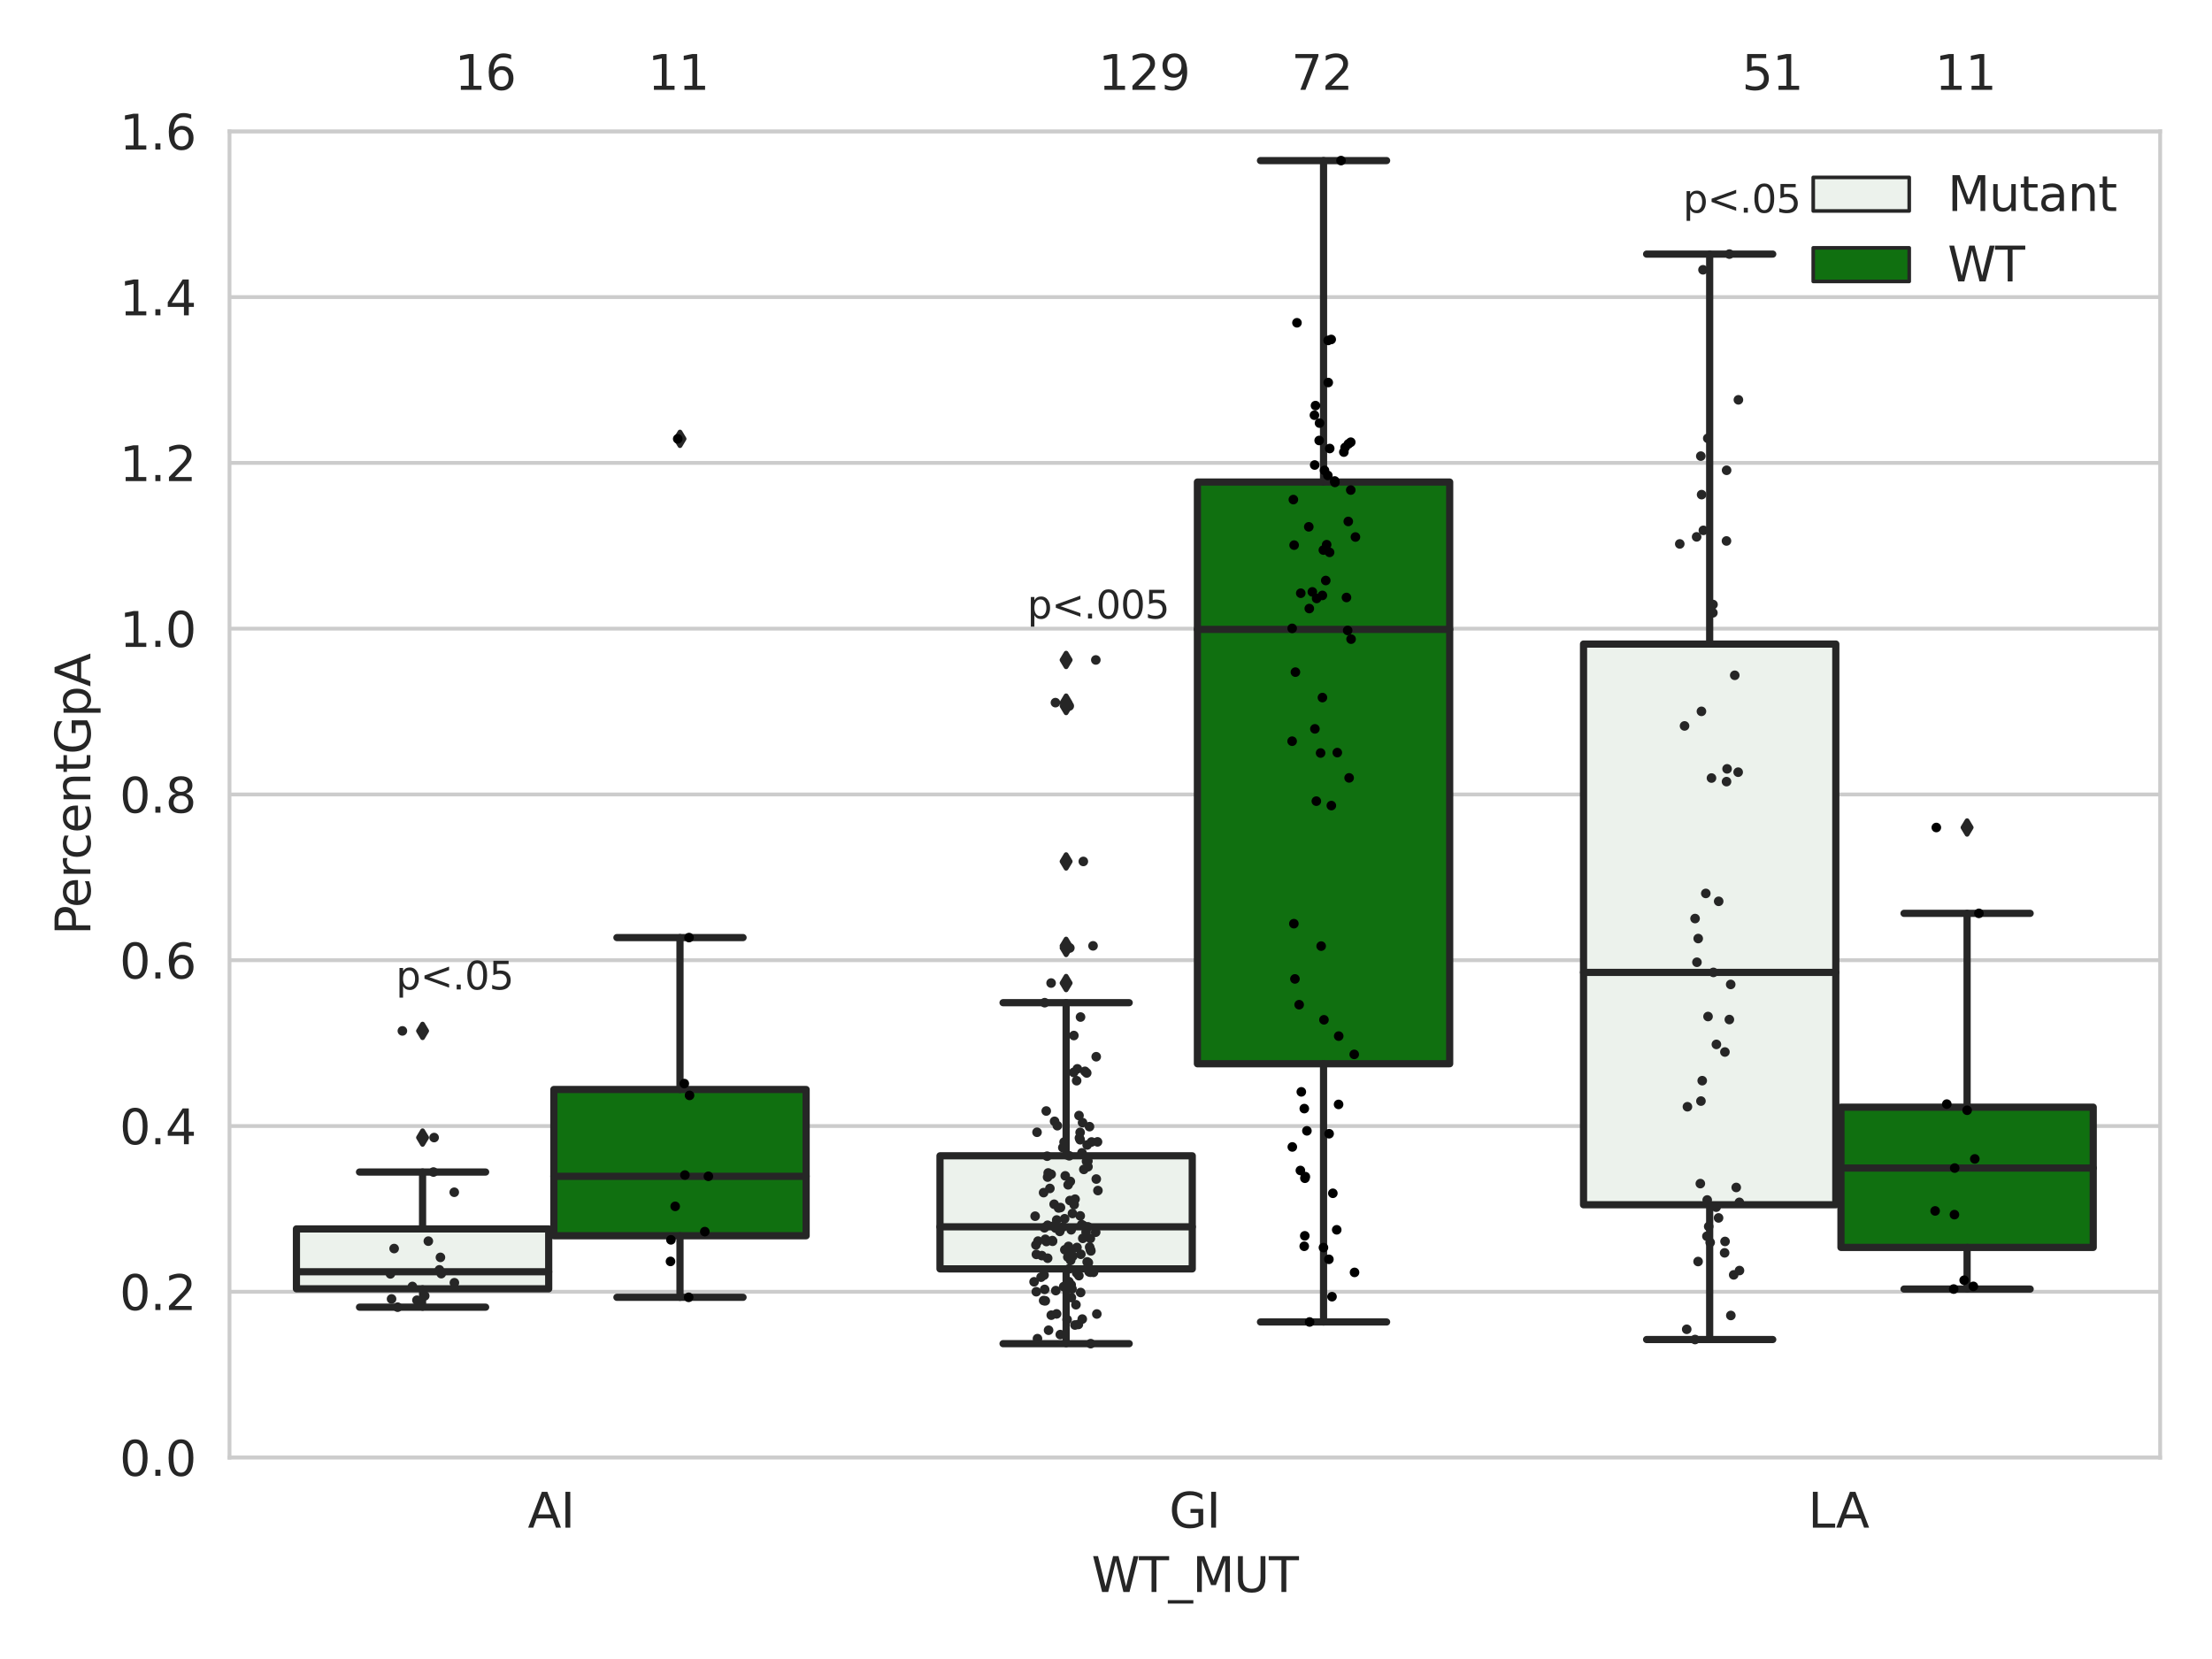 <?xml version="1.0" encoding="utf-8" standalone="no"?>
<!DOCTYPE svg PUBLIC "-//W3C//DTD SVG 1.1//EN"
  "http://www.w3.org/Graphics/SVG/1.1/DTD/svg11.dtd">
<svg xmlns:xlink="http://www.w3.org/1999/xlink" width="460.8pt" height="345.6pt" viewBox="0 0 460.8 345.6" xmlns="http://www.w3.org/2000/svg" version="1.1">
 <defs>
  <style type="text/css">*{stroke-linejoin: round; stroke-linecap: butt}</style>
 </defs>
 <g id="figure_1">
  <g id="patch_1">
   <path d="M 0 345.6 
L 460.8 345.6 
L 460.8 0 
L 0 0 
z
" style="fill: #ffffff"/>
  </g>
  <g id="axes_1">
   <g id="patch_2">
    <path d="M 47.81 303.64 
L 450 303.64 
L 450 27.354 
L 47.81 27.354 
z
" style="fill: #ffffff"/>
   </g>
   <g id="matplotlib.axis_1">
    <g id="xtick_1">
     <g id="text_1">
      <!-- AI -->
      <g style="fill: #262626" transform="translate(109.946 318.238)scale(0.1 -0.1)">
       <defs>
        <path id="DejaVuSans-41" d="M 2188 4044 
L 1331 1722 
L 3047 1722 
L 2188 4044 
z
M 1831 4666 
L 2547 4666 
L 4325 0 
L 3669 0 
L 3244 1197 
L 1141 1197 
L 716 0 
L 50 0 
L 1831 4666 
z
" transform="scale(0.016)"/>
        <path id="DejaVuSans-49" d="M 628 4666 
L 1259 4666 
L 1259 0 
L 628 0 
L 628 4666 
z
" transform="scale(0.016)"/>
       </defs>
       <use xlink:href="#DejaVuSans-41"/>
       <use xlink:href="#DejaVuSans-49" x="68.408"/>
      </g>
     </g>
    </g>
    <g id="xtick_2">
     <g id="text_2">
      <!-- GI -->
      <g style="fill: #262626" transform="translate(243.556 318.238)scale(0.1 -0.1)">
       <defs>
        <path id="DejaVuSans-47" d="M 3809 666 
L 3809 1919 
L 2778 1919 
L 2778 2438 
L 4434 2438 
L 4434 434 
Q 4069 175 3628 42 
Q 3188 -91 2688 -91 
Q 1594 -91 976 548 
Q 359 1188 359 2328 
Q 359 3472 976 4111 
Q 1594 4750 2688 4750 
Q 3144 4750 3555 4637 
Q 3966 4525 4313 4306 
L 4313 3634 
Q 3963 3931 3569 4081 
Q 3175 4231 2741 4231 
Q 1884 4231 1454 3753 
Q 1025 3275 1025 2328 
Q 1025 1384 1454 906 
Q 1884 428 2741 428 
Q 3075 428 3337 486 
Q 3600 544 3809 666 
z
" transform="scale(0.016)"/>
       </defs>
       <use xlink:href="#DejaVuSans-47"/>
       <use xlink:href="#DejaVuSans-49" x="77.49"/>
      </g>
     </g>
    </g>
    <g id="xtick_3">
     <g id="text_3">
      <!-- LA -->
      <g style="fill: #262626" transform="translate(376.65 318.238)scale(0.1 -0.1)">
       <defs>
        <path id="DejaVuSans-4c" d="M 628 4666 
L 1259 4666 
L 1259 531 
L 3531 531 
L 3531 0 
L 628 0 
L 628 4666 
z
" transform="scale(0.016)"/>
       </defs>
       <use xlink:href="#DejaVuSans-4c"/>
       <use xlink:href="#DejaVuSans-41" x="57.963"/>
      </g>
     </g>
    </g>
    <g id="text_4">
     <!-- WT_MUT -->
     <g style="fill: #262626" transform="translate(227.38 331.638)scale(0.1 -0.1)">
      <defs>
       <path id="DejaVuSans-57" d="M 213 4666 
L 850 4666 
L 1831 722 
L 2809 4666 
L 3519 4666 
L 4500 722 
L 5478 4666 
L 6119 4666 
L 4947 0 
L 4153 0 
L 3169 4050 
L 2175 0 
L 1381 0 
L 213 4666 
z
" transform="scale(0.016)"/>
       <path id="DejaVuSans-54" d="M -19 4666 
L 3928 4666 
L 3928 4134 
L 2272 4134 
L 2272 0 
L 1638 0 
L 1638 4134 
L -19 4134 
L -19 4666 
z
" transform="scale(0.016)"/>
       <path id="DejaVuSans-5f" d="M 3263 -1063 
L 3263 -1509 
L -63 -1509 
L -63 -1063 
L 3263 -1063 
z
" transform="scale(0.016)"/>
       <path id="DejaVuSans-4d" d="M 628 4666 
L 1569 4666 
L 2759 1491 
L 3956 4666 
L 4897 4666 
L 4897 0 
L 4281 0 
L 4281 4097 
L 3078 897 
L 2444 897 
L 1241 4097 
L 1241 0 
L 628 0 
L 628 4666 
z
" transform="scale(0.016)"/>
       <path id="DejaVuSans-55" d="M 556 4666 
L 1191 4666 
L 1191 1831 
Q 1191 1081 1462 751 
Q 1734 422 2344 422 
Q 2950 422 3222 751 
Q 3494 1081 3494 1831 
L 3494 4666 
L 4128 4666 
L 4128 1753 
Q 4128 841 3676 375 
Q 3225 -91 2344 -91 
Q 1459 -91 1007 375 
Q 556 841 556 1753 
L 556 4666 
z
" transform="scale(0.016)"/>
      </defs>
      <use xlink:href="#DejaVuSans-57"/>
      <use xlink:href="#DejaVuSans-54" x="98.877"/>
      <use xlink:href="#DejaVuSans-5f" x="159.961"/>
      <use xlink:href="#DejaVuSans-4d" x="209.961"/>
      <use xlink:href="#DejaVuSans-55" x="296.24"/>
      <use xlink:href="#DejaVuSans-54" x="369.434"/>
     </g>
    </g>
   </g>
   <g id="matplotlib.axis_2">
    <g id="ytick_1">
     <g id="line2d_1">
      <path d="M 47.81 303.64 
L 450 303.64 
" clip-path="url(#p38f4c8da3b)" style="fill: none; stroke: #cccccc; stroke-width: 0.8; stroke-linecap: round"/>
     </g>
     <g id="text_5">
      <!-- 0.0 -->
      <g style="fill: #262626" transform="translate(24.907 307.439)scale(0.1 -0.1)">
       <defs>
        <path id="DejaVuSans-30" d="M 2034 4250 
Q 1547 4250 1301 3770 
Q 1056 3291 1056 2328 
Q 1056 1369 1301 889 
Q 1547 409 2034 409 
Q 2525 409 2770 889 
Q 3016 1369 3016 2328 
Q 3016 3291 2770 3770 
Q 2525 4250 2034 4250 
z
M 2034 4750 
Q 2819 4750 3233 4129 
Q 3647 3509 3647 2328 
Q 3647 1150 3233 529 
Q 2819 -91 2034 -91 
Q 1250 -91 836 529 
Q 422 1150 422 2328 
Q 422 3509 836 4129 
Q 1250 4750 2034 4750 
z
" transform="scale(0.016)"/>
        <path id="DejaVuSans-2e" d="M 684 794 
L 1344 794 
L 1344 0 
L 684 0 
L 684 794 
z
" transform="scale(0.016)"/>
       </defs>
       <use xlink:href="#DejaVuSans-30"/>
       <use xlink:href="#DejaVuSans-2e" x="63.623"/>
       <use xlink:href="#DejaVuSans-30" x="95.41"/>
      </g>
     </g>
    </g>
    <g id="ytick_2">
     <g id="line2d_2">
      <path d="M 47.81 269.104 
L 450 269.104 
" clip-path="url(#p38f4c8da3b)" style="fill: none; stroke: #cccccc; stroke-width: 0.8; stroke-linecap: round"/>
     </g>
     <g id="text_6">
      <!-- 0.2 -->
      <g style="fill: #262626" transform="translate(24.907 272.903)scale(0.1 -0.1)">
       <defs>
        <path id="DejaVuSans-32" d="M 1228 531 
L 3431 531 
L 3431 0 
L 469 0 
L 469 531 
Q 828 903 1448 1529 
Q 2069 2156 2228 2338 
Q 2531 2678 2651 2914 
Q 2772 3150 2772 3378 
Q 2772 3750 2511 3984 
Q 2250 4219 1831 4219 
Q 1534 4219 1204 4116 
Q 875 4013 500 3803 
L 500 4441 
Q 881 4594 1212 4672 
Q 1544 4750 1819 4750 
Q 2544 4750 2975 4387 
Q 3406 4025 3406 3419 
Q 3406 3131 3298 2873 
Q 3191 2616 2906 2266 
Q 2828 2175 2409 1742 
Q 1991 1309 1228 531 
z
" transform="scale(0.016)"/>
       </defs>
       <use xlink:href="#DejaVuSans-30"/>
       <use xlink:href="#DejaVuSans-2e" x="63.623"/>
       <use xlink:href="#DejaVuSans-32" x="95.41"/>
      </g>
     </g>
    </g>
    <g id="ytick_3">
     <g id="line2d_3">
      <path d="M 47.81 234.568 
L 450 234.568 
" clip-path="url(#p38f4c8da3b)" style="fill: none; stroke: #cccccc; stroke-width: 0.8; stroke-linecap: round"/>
     </g>
     <g id="text_7">
      <!-- 0.4 -->
      <g style="fill: #262626" transform="translate(24.907 238.368)scale(0.1 -0.1)">
       <defs>
        <path id="DejaVuSans-34" d="M 2419 4116 
L 825 1625 
L 2419 1625 
L 2419 4116 
z
M 2253 4666 
L 3047 4666 
L 3047 1625 
L 3713 1625 
L 3713 1100 
L 3047 1100 
L 3047 0 
L 2419 0 
L 2419 1100 
L 313 1100 
L 313 1709 
L 2253 4666 
z
" transform="scale(0.016)"/>
       </defs>
       <use xlink:href="#DejaVuSans-30"/>
       <use xlink:href="#DejaVuSans-2e" x="63.623"/>
       <use xlink:href="#DejaVuSans-34" x="95.41"/>
      </g>
     </g>
    </g>
    <g id="ytick_4">
     <g id="line2d_4">
      <path d="M 47.81 200.033 
L 450 200.033 
" clip-path="url(#p38f4c8da3b)" style="fill: none; stroke: #cccccc; stroke-width: 0.8; stroke-linecap: round"/>
     </g>
     <g id="text_8">
      <!-- 0.6 -->
      <g style="fill: #262626" transform="translate(24.907 203.832)scale(0.1 -0.1)">
       <defs>
        <path id="DejaVuSans-36" d="M 2113 2584 
Q 1688 2584 1439 2293 
Q 1191 2003 1191 1497 
Q 1191 994 1439 701 
Q 1688 409 2113 409 
Q 2538 409 2786 701 
Q 3034 994 3034 1497 
Q 3034 2003 2786 2293 
Q 2538 2584 2113 2584 
z
M 3366 4563 
L 3366 3988 
Q 3128 4100 2886 4159 
Q 2644 4219 2406 4219 
Q 1781 4219 1451 3797 
Q 1122 3375 1075 2522 
Q 1259 2794 1537 2939 
Q 1816 3084 2150 3084 
Q 2853 3084 3261 2657 
Q 3669 2231 3669 1497 
Q 3669 778 3244 343 
Q 2819 -91 2113 -91 
Q 1303 -91 875 529 
Q 447 1150 447 2328 
Q 447 3434 972 4092 
Q 1497 4750 2381 4750 
Q 2619 4750 2861 4703 
Q 3103 4656 3366 4563 
z
" transform="scale(0.016)"/>
       </defs>
       <use xlink:href="#DejaVuSans-30"/>
       <use xlink:href="#DejaVuSans-2e" x="63.623"/>
       <use xlink:href="#DejaVuSans-36" x="95.41"/>
      </g>
     </g>
    </g>
    <g id="ytick_5">
     <g id="line2d_5">
      <path d="M 47.81 165.497 
L 450 165.497 
" clip-path="url(#p38f4c8da3b)" style="fill: none; stroke: #cccccc; stroke-width: 0.8; stroke-linecap: round"/>
     </g>
     <g id="text_9">
      <!-- 0.8 -->
      <g style="fill: #262626" transform="translate(24.907 169.296)scale(0.1 -0.1)">
       <defs>
        <path id="DejaVuSans-38" d="M 2034 2216 
Q 1584 2216 1326 1975 
Q 1069 1734 1069 1313 
Q 1069 891 1326 650 
Q 1584 409 2034 409 
Q 2484 409 2743 651 
Q 3003 894 3003 1313 
Q 3003 1734 2745 1975 
Q 2488 2216 2034 2216 
z
M 1403 2484 
Q 997 2584 770 2862 
Q 544 3141 544 3541 
Q 544 4100 942 4425 
Q 1341 4750 2034 4750 
Q 2731 4750 3128 4425 
Q 3525 4100 3525 3541 
Q 3525 3141 3298 2862 
Q 3072 2584 2669 2484 
Q 3125 2378 3379 2068 
Q 3634 1759 3634 1313 
Q 3634 634 3220 271 
Q 2806 -91 2034 -91 
Q 1263 -91 848 271 
Q 434 634 434 1313 
Q 434 1759 690 2068 
Q 947 2378 1403 2484 
z
M 1172 3481 
Q 1172 3119 1398 2916 
Q 1625 2713 2034 2713 
Q 2441 2713 2670 2916 
Q 2900 3119 2900 3481 
Q 2900 3844 2670 4047 
Q 2441 4250 2034 4250 
Q 1625 4250 1398 4047 
Q 1172 3844 1172 3481 
z
" transform="scale(0.016)"/>
       </defs>
       <use xlink:href="#DejaVuSans-30"/>
       <use xlink:href="#DejaVuSans-2e" x="63.623"/>
       <use xlink:href="#DejaVuSans-38" x="95.41"/>
      </g>
     </g>
    </g>
    <g id="ytick_6">
     <g id="line2d_6">
      <path d="M 47.81 130.961 
L 450 130.961 
" clip-path="url(#p38f4c8da3b)" style="fill: none; stroke: #cccccc; stroke-width: 0.8; stroke-linecap: round"/>
     </g>
     <g id="text_10">
      <!-- 1.0 -->
      <g style="fill: #262626" transform="translate(24.907 134.76)scale(0.1 -0.1)">
       <defs>
        <path id="DejaVuSans-31" d="M 794 531 
L 1825 531 
L 1825 4091 
L 703 3866 
L 703 4441 
L 1819 4666 
L 2450 4666 
L 2450 531 
L 3481 531 
L 3481 0 
L 794 0 
L 794 531 
z
" transform="scale(0.016)"/>
       </defs>
       <use xlink:href="#DejaVuSans-31"/>
       <use xlink:href="#DejaVuSans-2e" x="63.623"/>
       <use xlink:href="#DejaVuSans-30" x="95.41"/>
      </g>
     </g>
    </g>
    <g id="ytick_7">
     <g id="line2d_7">
      <path d="M 47.81 96.425 
L 450 96.425 
" clip-path="url(#p38f4c8da3b)" style="fill: none; stroke: #cccccc; stroke-width: 0.8; stroke-linecap: round"/>
     </g>
     <g id="text_11">
      <!-- 1.2 -->
      <g style="fill: #262626" transform="translate(24.907 100.225)scale(0.1 -0.1)">
       <use xlink:href="#DejaVuSans-31"/>
       <use xlink:href="#DejaVuSans-2e" x="63.623"/>
       <use xlink:href="#DejaVuSans-32" x="95.41"/>
      </g>
     </g>
    </g>
    <g id="ytick_8">
     <g id="line2d_8">
      <path d="M 47.81 61.89 
L 450 61.89 
" clip-path="url(#p38f4c8da3b)" style="fill: none; stroke: #cccccc; stroke-width: 0.8; stroke-linecap: round"/>
     </g>
     <g id="text_12">
      <!-- 1.4 -->
      <g style="fill: #262626" transform="translate(24.907 65.689)scale(0.1 -0.1)">
       <use xlink:href="#DejaVuSans-31"/>
       <use xlink:href="#DejaVuSans-2e" x="63.623"/>
       <use xlink:href="#DejaVuSans-34" x="95.41"/>
      </g>
     </g>
    </g>
    <g id="ytick_9">
     <g id="line2d_9">
      <path d="M 47.81 27.354 
L 450 27.354 
" clip-path="url(#p38f4c8da3b)" style="fill: none; stroke: #cccccc; stroke-width: 0.8; stroke-linecap: round"/>
     </g>
     <g id="text_13">
      <!-- 1.6 -->
      <g style="fill: #262626" transform="translate(24.907 31.153)scale(0.1 -0.1)">
       <use xlink:href="#DejaVuSans-31"/>
       <use xlink:href="#DejaVuSans-2e" x="63.623"/>
       <use xlink:href="#DejaVuSans-36" x="95.41"/>
      </g>
     </g>
    </g>
    <g id="text_14">
     <!-- PercentGpA -->
     <g style="fill: #262626" transform="translate(18.827 194.774)rotate(-90)scale(0.1 -0.1)">
      <defs>
       <path id="DejaVuSans-50" d="M 1259 4147 
L 1259 2394 
L 2053 2394 
Q 2494 2394 2734 2622 
Q 2975 2850 2975 3272 
Q 2975 3691 2734 3919 
Q 2494 4147 2053 4147 
L 1259 4147 
z
M 628 4666 
L 2053 4666 
Q 2838 4666 3239 4311 
Q 3641 3956 3641 3272 
Q 3641 2581 3239 2228 
Q 2838 1875 2053 1875 
L 1259 1875 
L 1259 0 
L 628 0 
L 628 4666 
z
" transform="scale(0.016)"/>
       <path id="DejaVuSans-65" d="M 3597 1894 
L 3597 1613 
L 953 1613 
Q 991 1019 1311 708 
Q 1631 397 2203 397 
Q 2534 397 2845 478 
Q 3156 559 3463 722 
L 3463 178 
Q 3153 47 2828 -22 
Q 2503 -91 2169 -91 
Q 1331 -91 842 396 
Q 353 884 353 1716 
Q 353 2575 817 3079 
Q 1281 3584 2069 3584 
Q 2775 3584 3186 3129 
Q 3597 2675 3597 1894 
z
M 3022 2063 
Q 3016 2534 2758 2815 
Q 2500 3097 2075 3097 
Q 1594 3097 1305 2825 
Q 1016 2553 972 2059 
L 3022 2063 
z
" transform="scale(0.016)"/>
       <path id="DejaVuSans-72" d="M 2631 2963 
Q 2534 3019 2420 3045 
Q 2306 3072 2169 3072 
Q 1681 3072 1420 2755 
Q 1159 2438 1159 1844 
L 1159 0 
L 581 0 
L 581 3500 
L 1159 3500 
L 1159 2956 
Q 1341 3275 1631 3429 
Q 1922 3584 2338 3584 
Q 2397 3584 2469 3576 
Q 2541 3569 2628 3553 
L 2631 2963 
z
" transform="scale(0.016)"/>
       <path id="DejaVuSans-63" d="M 3122 3366 
L 3122 2828 
Q 2878 2963 2633 3030 
Q 2388 3097 2138 3097 
Q 1578 3097 1268 2742 
Q 959 2388 959 1747 
Q 959 1106 1268 751 
Q 1578 397 2138 397 
Q 2388 397 2633 464 
Q 2878 531 3122 666 
L 3122 134 
Q 2881 22 2623 -34 
Q 2366 -91 2075 -91 
Q 1284 -91 818 406 
Q 353 903 353 1747 
Q 353 2603 823 3093 
Q 1294 3584 2113 3584 
Q 2378 3584 2631 3529 
Q 2884 3475 3122 3366 
z
" transform="scale(0.016)"/>
       <path id="DejaVuSans-6e" d="M 3513 2113 
L 3513 0 
L 2938 0 
L 2938 2094 
Q 2938 2591 2744 2837 
Q 2550 3084 2163 3084 
Q 1697 3084 1428 2787 
Q 1159 2491 1159 1978 
L 1159 0 
L 581 0 
L 581 3500 
L 1159 3500 
L 1159 2956 
Q 1366 3272 1645 3428 
Q 1925 3584 2291 3584 
Q 2894 3584 3203 3211 
Q 3513 2838 3513 2113 
z
" transform="scale(0.016)"/>
       <path id="DejaVuSans-74" d="M 1172 4494 
L 1172 3500 
L 2356 3500 
L 2356 3053 
L 1172 3053 
L 1172 1153 
Q 1172 725 1289 603 
Q 1406 481 1766 481 
L 2356 481 
L 2356 0 
L 1766 0 
Q 1100 0 847 248 
Q 594 497 594 1153 
L 594 3053 
L 172 3053 
L 172 3500 
L 594 3500 
L 594 4494 
L 1172 4494 
z
" transform="scale(0.016)"/>
       <path id="DejaVuSans-70" d="M 1159 525 
L 1159 -1331 
L 581 -1331 
L 581 3500 
L 1159 3500 
L 1159 2969 
Q 1341 3281 1617 3432 
Q 1894 3584 2278 3584 
Q 2916 3584 3314 3078 
Q 3713 2572 3713 1747 
Q 3713 922 3314 415 
Q 2916 -91 2278 -91 
Q 1894 -91 1617 61 
Q 1341 213 1159 525 
z
M 3116 1747 
Q 3116 2381 2855 2742 
Q 2594 3103 2138 3103 
Q 1681 3103 1420 2742 
Q 1159 2381 1159 1747 
Q 1159 1113 1420 752 
Q 1681 391 2138 391 
Q 2594 391 2855 752 
Q 3116 1113 3116 1747 
z
" transform="scale(0.016)"/>
      </defs>
      <use xlink:href="#DejaVuSans-50"/>
      <use xlink:href="#DejaVuSans-65" x="56.678"/>
      <use xlink:href="#DejaVuSans-72" x="118.201"/>
      <use xlink:href="#DejaVuSans-63" x="157.064"/>
      <use xlink:href="#DejaVuSans-65" x="212.045"/>
      <use xlink:href="#DejaVuSans-6e" x="273.568"/>
      <use xlink:href="#DejaVuSans-74" x="336.947"/>
      <use xlink:href="#DejaVuSans-47" x="376.156"/>
      <use xlink:href="#DejaVuSans-70" x="453.646"/>
      <use xlink:href="#DejaVuSans-41" x="517.123"/>
     </g>
    </g>
   </g>
   <g id="patch_3">
    <path d="M 61.753 268.482 
L 114.305 268.482 
L 114.305 256.007 
L 61.753 256.007 
L 61.753 268.482 
z
" clip-path="url(#p38f4c8da3b)" style="fill: #ecf2ec; stroke: #262626; stroke-width: 1.5; stroke-linejoin: miter"/>
   </g>
   <g id="patch_4">
    <path d="M 115.378 257.427 
L 167.931 257.427 
L 167.931 226.962 
L 115.378 226.962 
L 115.378 257.427 
z
" clip-path="url(#p38f4c8da3b)" style="fill: #107010; stroke: #262626; stroke-width: 1.5; stroke-linejoin: miter"/>
   </g>
   <g id="patch_5">
    <path d="M 195.816 264.333 
L 248.369 264.333 
L 248.369 240.776 
L 195.816 240.776 
L 195.816 264.333 
z
" clip-path="url(#p38f4c8da3b)" style="fill: #ecf2ec; stroke: #262626; stroke-width: 1.5; stroke-linejoin: miter"/>
   </g>
   <g id="patch_6">
    <path d="M 249.441 221.599 
L 301.994 221.599 
L 301.994 100.42 
L 249.441 100.42 
L 249.441 221.599 
z
" clip-path="url(#p38f4c8da3b)" style="fill: #107010; stroke: #262626; stroke-width: 1.5; stroke-linejoin: miter"/>
   </g>
   <g id="patch_7">
    <path d="M 329.879 250.972 
L 382.432 250.972 
L 382.432 134.168 
L 329.879 134.168 
L 329.879 250.972 
z
" clip-path="url(#p38f4c8da3b)" style="fill: #ecf2ec; stroke: #262626; stroke-width: 1.5; stroke-linejoin: miter"/>
   </g>
   <g id="patch_8">
    <path d="M 383.505 259.861 
L 436.057 259.861 
L 436.057 230.643 
L 383.505 230.643 
L 383.505 259.861 
z
" clip-path="url(#p38f4c8da3b)" style="fill: #107010; stroke: #262626; stroke-width: 1.5; stroke-linejoin: miter"/>
   </g>
   <g id="patch_9">
    <path d="M 114.842 303.64 
L 114.842 303.64 
L 114.842 303.64 
L 114.842 303.64 
z
" clip-path="url(#p38f4c8da3b)" style="fill: #ecf2ec; stroke: #262626; stroke-width: 0.75; stroke-linejoin: miter"/>
   </g>
   <g id="patch_10">
    <path d="M 114.842 303.64 
L 114.842 303.64 
L 114.842 303.64 
L 114.842 303.64 
z
" clip-path="url(#p38f4c8da3b)" style="fill: #107010; stroke: #262626; stroke-width: 0.75; stroke-linejoin: miter"/>
   </g>
   <g id="PathCollection_1"/>
   <g id="PathCollection_2"/>
   <g id="line2d_10">
    <path d="M 88.029 268.482 
L 88.029 272.308 
" clip-path="url(#p38f4c8da3b)" style="fill: none; stroke: #262626; stroke-width: 1.5; stroke-linecap: round"/>
   </g>
   <g id="line2d_11">
    <path d="M 88.029 256.007 
L 88.029 244.156 
" clip-path="url(#p38f4c8da3b)" style="fill: none; stroke: #262626; stroke-width: 1.5; stroke-linecap: round"/>
   </g>
   <g id="line2d_12">
    <path d="M 74.891 272.308 
L 101.167 272.308 
" clip-path="url(#p38f4c8da3b)" style="fill: none; stroke: #262626; stroke-width: 1.5; stroke-linecap: round"/>
   </g>
   <g id="line2d_13">
    <path d="M 74.891 244.156 
L 101.167 244.156 
" clip-path="url(#p38f4c8da3b)" style="fill: none; stroke: #262626; stroke-width: 1.5; stroke-linecap: round"/>
   </g>
   <g id="line2d_14">
    <defs>
     <path id="md8435396eb" d="M -0 1.414 
L 0.849 0 
L 0 -1.414 
L -0.849 -0 
z
" style="stroke: #262626; stroke-linejoin: miter"/>
    </defs>
    <g clip-path="url(#p38f4c8da3b)">
     <use xlink:href="#md8435396eb" x="88.029" y="214.756" style="fill: #262626; stroke: #262626; stroke-linejoin: miter"/>
     <use xlink:href="#md8435396eb" x="88.029" y="236.976" style="fill: #262626; stroke: #262626; stroke-linejoin: miter"/>
    </g>
   </g>
   <g id="line2d_15">
    <path d="M 141.654 257.427 
L 141.654 270.254 
" clip-path="url(#p38f4c8da3b)" style="fill: none; stroke: #262626; stroke-width: 1.5; stroke-linecap: round"/>
   </g>
   <g id="line2d_16">
    <path d="M 141.654 226.962 
L 141.654 195.316 
" clip-path="url(#p38f4c8da3b)" style="fill: none; stroke: #262626; stroke-width: 1.5; stroke-linecap: round"/>
   </g>
   <g id="line2d_17">
    <path d="M 128.516 270.254 
L 154.793 270.254 
" clip-path="url(#p38f4c8da3b)" style="fill: none; stroke: #262626; stroke-width: 1.5; stroke-linecap: round"/>
   </g>
   <g id="line2d_18">
    <path d="M 128.516 195.316 
L 154.793 195.316 
" clip-path="url(#p38f4c8da3b)" style="fill: none; stroke: #262626; stroke-width: 1.5; stroke-linecap: round"/>
   </g>
   <g id="line2d_19">
    <g clip-path="url(#p38f4c8da3b)">
     <use xlink:href="#md8435396eb" x="141.654" y="91.42" style="fill: #262626; stroke: #262626; stroke-linejoin: miter"/>
    </g>
   </g>
   <g id="line2d_20">
    <path d="M 222.092 264.333 
L 222.092 279.91 
" clip-path="url(#p38f4c8da3b)" style="fill: none; stroke: #262626; stroke-width: 1.5; stroke-linecap: round"/>
   </g>
   <g id="line2d_21">
    <path d="M 222.092 240.776 
L 222.092 208.878 
" clip-path="url(#p38f4c8da3b)" style="fill: none; stroke: #262626; stroke-width: 1.5; stroke-linecap: round"/>
   </g>
   <g id="line2d_22">
    <path d="M 208.954 279.91 
L 235.231 279.91 
" clip-path="url(#p38f4c8da3b)" style="fill: none; stroke: #262626; stroke-width: 1.5; stroke-linecap: round"/>
   </g>
   <g id="line2d_23">
    <path d="M 208.954 208.878 
L 235.231 208.878 
" clip-path="url(#p38f4c8da3b)" style="fill: none; stroke: #262626; stroke-width: 1.5; stroke-linecap: round"/>
   </g>
   <g id="line2d_24">
    <g clip-path="url(#p38f4c8da3b)">
     <use xlink:href="#md8435396eb" x="222.092" y="179.454" style="fill: #262626; stroke: #262626; stroke-linejoin: miter"/>
     <use xlink:href="#md8435396eb" x="222.092" y="197.038" style="fill: #262626; stroke: #262626; stroke-linejoin: miter"/>
     <use xlink:href="#md8435396eb" x="222.092" y="204.786" style="fill: #262626; stroke: #262626; stroke-linejoin: miter"/>
     <use xlink:href="#md8435396eb" x="222.092" y="137.48" style="fill: #262626; stroke: #262626; stroke-linejoin: miter"/>
     <use xlink:href="#md8435396eb" x="222.092" y="146.371" style="fill: #262626; stroke: #262626; stroke-linejoin: miter"/>
     <use xlink:href="#md8435396eb" x="222.092" y="197.478" style="fill: #262626; stroke: #262626; stroke-linejoin: miter"/>
     <use xlink:href="#md8435396eb" x="222.092" y="147.074" style="fill: #262626; stroke: #262626; stroke-linejoin: miter"/>
    </g>
   </g>
   <g id="line2d_25">
    <path d="M 275.718 221.599 
L 275.718 275.391 
" clip-path="url(#p38f4c8da3b)" style="fill: none; stroke: #262626; stroke-width: 1.5; stroke-linecap: round"/>
   </g>
   <g id="line2d_26">
    <path d="M 275.718 100.42 
L 275.718 33.455 
" clip-path="url(#p38f4c8da3b)" style="fill: none; stroke: #262626; stroke-width: 1.5; stroke-linecap: round"/>
   </g>
   <g id="line2d_27">
    <path d="M 262.579 275.391 
L 288.856 275.391 
" clip-path="url(#p38f4c8da3b)" style="fill: none; stroke: #262626; stroke-width: 1.5; stroke-linecap: round"/>
   </g>
   <g id="line2d_28">
    <path d="M 262.579 33.455 
L 288.856 33.455 
" clip-path="url(#p38f4c8da3b)" style="fill: none; stroke: #262626; stroke-width: 1.5; stroke-linecap: round"/>
   </g>
   <g id="line2d_29"/>
   <g id="line2d_30">
    <path d="M 356.156 250.972 
L 356.156 279.049 
" clip-path="url(#p38f4c8da3b)" style="fill: none; stroke: #262626; stroke-width: 1.5; stroke-linecap: round"/>
   </g>
   <g id="line2d_31">
    <path d="M 356.156 134.168 
L 356.156 52.933 
" clip-path="url(#p38f4c8da3b)" style="fill: none; stroke: #262626; stroke-width: 1.5; stroke-linecap: round"/>
   </g>
   <g id="line2d_32">
    <path d="M 343.017 279.049 
L 369.294 279.049 
" clip-path="url(#p38f4c8da3b)" style="fill: none; stroke: #262626; stroke-width: 1.5; stroke-linecap: round"/>
   </g>
   <g id="line2d_33">
    <path d="M 343.017 52.933 
L 369.294 52.933 
" clip-path="url(#p38f4c8da3b)" style="fill: none; stroke: #262626; stroke-width: 1.5; stroke-linecap: round"/>
   </g>
   <g id="line2d_34"/>
   <g id="line2d_35">
    <path d="M 409.781 259.861 
L 409.781 268.534 
" clip-path="url(#p38f4c8da3b)" style="fill: none; stroke: #262626; stroke-width: 1.5; stroke-linecap: round"/>
   </g>
   <g id="line2d_36">
    <path d="M 409.781 230.643 
L 409.781 190.268 
" clip-path="url(#p38f4c8da3b)" style="fill: none; stroke: #262626; stroke-width: 1.5; stroke-linecap: round"/>
   </g>
   <g id="line2d_37">
    <path d="M 396.643 268.534 
L 422.919 268.534 
" clip-path="url(#p38f4c8da3b)" style="fill: none; stroke: #262626; stroke-width: 1.5; stroke-linecap: round"/>
   </g>
   <g id="line2d_38">
    <path d="M 396.643 190.268 
L 422.919 190.268 
" clip-path="url(#p38f4c8da3b)" style="fill: none; stroke: #262626; stroke-width: 1.5; stroke-linecap: round"/>
   </g>
   <g id="line2d_39">
    <g clip-path="url(#p38f4c8da3b)">
     <use xlink:href="#md8435396eb" x="409.781" y="172.383" style="fill: #262626; stroke: #262626; stroke-linejoin: miter"/>
    </g>
   </g>
   <g id="line2d_40">
    <path d="M 61.753 264.928 
L 114.305 264.928 
" clip-path="url(#p38f4c8da3b)" style="fill: none; stroke: #262626; stroke-width: 1.5; stroke-linecap: round"/>
   </g>
   <g id="line2d_41">
    <path d="M 115.378 245.042 
L 167.931 245.042 
" clip-path="url(#p38f4c8da3b)" style="fill: none; stroke: #262626; stroke-width: 1.5; stroke-linecap: round"/>
   </g>
   <g id="line2d_42">
    <path d="M 195.816 255.569 
L 248.369 255.569 
" clip-path="url(#p38f4c8da3b)" style="fill: none; stroke: #262626; stroke-width: 1.5; stroke-linecap: round"/>
   </g>
   <g id="line2d_43">
    <path d="M 249.441 131.117 
L 301.994 131.117 
" clip-path="url(#p38f4c8da3b)" style="fill: none; stroke: #262626; stroke-width: 1.5; stroke-linecap: round"/>
   </g>
   <g id="line2d_44">
    <path d="M 329.879 202.567 
L 382.432 202.567 
" clip-path="url(#p38f4c8da3b)" style="fill: none; stroke: #262626; stroke-width: 1.5; stroke-linecap: round"/>
   </g>
   <g id="line2d_45">
    <path d="M 383.505 243.327 
L 436.057 243.327 
" clip-path="url(#p38f4c8da3b)" style="fill: none; stroke: #262626; stroke-width: 1.5; stroke-linecap: round"/>
   </g>
   <g id="patch_11">
    <path d="M 47.81 303.64 
L 47.81 27.354 
" style="fill: none; stroke: #cccccc; stroke-width: 0.8; stroke-linejoin: miter; stroke-linecap: square"/>
   </g>
   <g id="patch_12">
    <path d="M 450 303.64 
L 450 27.354 
" style="fill: none; stroke: #cccccc; stroke-width: 0.8; stroke-linejoin: miter; stroke-linecap: square"/>
   </g>
   <g id="patch_13">
    <path d="M 47.81 303.64 
L 450 303.64 
" style="fill: none; stroke: #cccccc; stroke-width: 0.8; stroke-linejoin: miter; stroke-linecap: square"/>
   </g>
   <g id="patch_14">
    <path d="M 47.81 27.354 
L 450 27.354 
" style="fill: none; stroke: #cccccc; stroke-width: 0.8; stroke-linejoin: miter; stroke-linecap: square"/>
   </g>
   <g id="PathCollection_3">
    <defs>
     <path id="C0_0_c6473ff4fd" d="M 0 1 
C 0.265 1 0.52 0.895 0.707 0.707 
C 0.895 0.52 1 0.265 1 -0 
C 1 -0.265 0.895 -0.52 0.707 -0.707 
C 0.52 -0.895 0.265 -1 0 -1 
C -0.265 -1 -0.52 -0.895 -0.707 -0.707 
C -0.895 -0.52 -1 -0.265 -1 0 
C -1 0.265 -0.895 0.52 -0.707 0.707 
C -0.52 0.895 -0.265 1 0 1 
z
"/>
    </defs>
    <g clip-path="url(#p38f4c8da3b)">
     <use xlink:href="#C0_0_c6473ff4fd" x="82.107" y="260.097" style="fill: #262626"/>
    </g>
    <g clip-path="url(#p38f4c8da3b)">
     <use xlink:href="#C0_0_c6473ff4fd" x="86.856" y="270.859" style="fill: #262626"/>
    </g>
    <g clip-path="url(#p38f4c8da3b)">
     <use xlink:href="#C0_0_c6473ff4fd" x="90.296" y="244.156" style="fill: #262626"/>
    </g>
    <g clip-path="url(#p38f4c8da3b)">
     <use xlink:href="#C0_0_c6473ff4fd" x="94.658" y="267.217" style="fill: #262626"/>
    </g>
    <g clip-path="url(#p38f4c8da3b)">
     <use xlink:href="#C0_0_c6473ff4fd" x="82.834" y="272.308" style="fill: #262626"/>
    </g>
    <g clip-path="url(#p38f4c8da3b)">
     <use xlink:href="#C0_0_c6473ff4fd" x="89.23" y="258.554" style="fill: #262626"/>
    </g>
    <g clip-path="url(#p38f4c8da3b)">
     <use xlink:href="#C0_0_c6473ff4fd" x="94.631" y="248.368" style="fill: #262626"/>
    </g>
    <g clip-path="url(#p38f4c8da3b)">
     <use xlink:href="#C0_0_c6473ff4fd" x="91.925" y="265.324" style="fill: #262626"/>
    </g>
    <g clip-path="url(#p38f4c8da3b)">
     <use xlink:href="#C0_0_c6473ff4fd" x="88.48" y="269.951" style="fill: #262626"/>
    </g>
    <g clip-path="url(#p38f4c8da3b)">
     <use xlink:href="#C0_0_c6473ff4fd" x="91.75" y="261.934" style="fill: #262626"/>
    </g>
    <g clip-path="url(#p38f4c8da3b)">
     <use xlink:href="#C0_0_c6473ff4fd" x="81.568" y="270.595" style="fill: #262626"/>
    </g>
    <g clip-path="url(#p38f4c8da3b)">
     <use xlink:href="#C0_0_c6473ff4fd" x="83.824" y="214.756" style="fill: #262626"/>
    </g>
    <g clip-path="url(#p38f4c8da3b)">
     <use xlink:href="#C0_0_c6473ff4fd" x="81.33" y="265.371" style="fill: #262626"/>
    </g>
    <g clip-path="url(#p38f4c8da3b)">
     <use xlink:href="#C0_0_c6473ff4fd" x="91.533" y="264.532" style="fill: #262626"/>
    </g>
    <g clip-path="url(#p38f4c8da3b)">
     <use xlink:href="#C0_0_c6473ff4fd" x="85.913" y="267.993" style="fill: #262626"/>
    </g>
    <g clip-path="url(#p38f4c8da3b)">
     <use xlink:href="#C0_0_c6473ff4fd" x="90.433" y="236.976" style="fill: #262626"/>
    </g>
   </g>
   <g id="PathCollection_4">
    <defs>
     <path id="C1_0_ac9b29f2f9" d="M 0 1 
C 0.265 1 0.52 0.895 0.707 0.707 
C 0.895 0.52 1 0.265 1 -0 
C 1 -0.265 0.895 -0.52 0.707 -0.707 
C 0.52 -0.895 0.265 -1 0 -1 
C -0.265 -1 -0.52 -0.895 -0.707 -0.707 
C -0.895 -0.52 -1 -0.265 -1 0 
C -1 0.265 -0.895 0.52 -0.707 0.707 
C -0.52 0.895 -0.265 1 0 1 
z
"/>
    </defs>
    <g clip-path="url(#p38f4c8da3b)">
     <use xlink:href="#C1_0_ac9b29f2f9" x="139.769" y="258.284"/>
    </g>
    <g clip-path="url(#p38f4c8da3b)">
     <use xlink:href="#C1_0_ac9b29f2f9" x="142.683" y="244.781"/>
    </g>
    <g clip-path="url(#p38f4c8da3b)">
     <use xlink:href="#C1_0_ac9b29f2f9" x="147.571" y="245.042"/>
    </g>
    <g clip-path="url(#p38f4c8da3b)">
     <use xlink:href="#C1_0_ac9b29f2f9" x="143.643" y="228.19"/>
    </g>
    <g clip-path="url(#p38f4c8da3b)">
     <use xlink:href="#C1_0_ac9b29f2f9" x="143.539" y="195.316"/>
    </g>
    <g clip-path="url(#p38f4c8da3b)">
     <use xlink:href="#C1_0_ac9b29f2f9" x="143.461" y="270.254"/>
    </g>
    <g clip-path="url(#p38f4c8da3b)">
     <use xlink:href="#C1_0_ac9b29f2f9" x="141.184" y="91.42"/>
    </g>
    <g clip-path="url(#p38f4c8da3b)">
     <use xlink:href="#C1_0_ac9b29f2f9" x="139.678" y="262.777"/>
    </g>
    <g clip-path="url(#p38f4c8da3b)">
     <use xlink:href="#C1_0_ac9b29f2f9" x="146.826" y="256.571"/>
    </g>
    <g clip-path="url(#p38f4c8da3b)">
     <use xlink:href="#C1_0_ac9b29f2f9" x="140.652" y="251.305"/>
    </g>
    <g clip-path="url(#p38f4c8da3b)">
     <use xlink:href="#C1_0_ac9b29f2f9" x="142.551" y="225.734"/>
    </g>
   </g>
   <g id="PathCollection_5">
    <defs>
     <path id="C2_0_afdd297dc8" d="M 0 1 
C 0.265 1 0.52 0.895 0.707 0.707 
C 0.895 0.52 1 0.265 1 -0 
C 1 -0.265 0.895 -0.52 0.707 -0.707 
C 0.52 -0.895 0.265 -1 0 -1 
C -0.265 -1 -0.52 -0.895 -0.707 -0.707 
C -0.895 -0.52 -1 -0.265 -1 0 
C -1 0.265 -0.895 0.52 -0.707 0.707 
C -0.52 0.895 -0.265 1 0 1 
z
"/>
    </defs>
    <g clip-path="url(#p38f4c8da3b)">
     <use xlink:href="#C2_0_afdd297dc8" x="217.031" y="261.566" style="fill: #262626"/>
    </g>
    <g clip-path="url(#p38f4c8da3b)">
     <use xlink:href="#C2_0_afdd297dc8" x="220.516" y="251.637" style="fill: #262626"/>
    </g>
    <g clip-path="url(#p38f4c8da3b)">
     <use xlink:href="#C2_0_afdd297dc8" x="217.753" y="270.989" style="fill: #262626"/>
    </g>
    <g clip-path="url(#p38f4c8da3b)">
     <use xlink:href="#C2_0_afdd297dc8" x="217.503" y="265.632" style="fill: #262626"/>
    </g>
    <g clip-path="url(#p38f4c8da3b)">
     <use xlink:href="#C2_0_afdd297dc8" x="219.892" y="255.826" style="fill: #262626"/>
    </g>
    <g clip-path="url(#p38f4c8da3b)">
     <use xlink:href="#C2_0_afdd297dc8" x="223.41" y="252.793" style="fill: #262626"/>
    </g>
    <g clip-path="url(#p38f4c8da3b)">
     <use xlink:href="#C2_0_afdd297dc8" x="218.358" y="244.346" style="fill: #262626"/>
    </g>
    <g clip-path="url(#p38f4c8da3b)">
     <use xlink:href="#C2_0_afdd297dc8" x="217.617" y="268.606" style="fill: #262626"/>
    </g>
    <g clip-path="url(#p38f4c8da3b)">
     <use xlink:href="#C2_0_afdd297dc8" x="224.777" y="232.385" style="fill: #262626"/>
    </g>
    <g clip-path="url(#p38f4c8da3b)">
     <use xlink:href="#C2_0_afdd297dc8" x="219.221" y="258.441" style="fill: #262626"/>
    </g>
    <g clip-path="url(#p38f4c8da3b)">
     <use xlink:href="#C2_0_afdd297dc8" x="226.877" y="264.938" style="fill: #262626"/>
    </g>
    <g clip-path="url(#p38f4c8da3b)">
     <use xlink:href="#C2_0_afdd297dc8" x="223.039" y="262.557" style="fill: #262626"/>
    </g>
    <g clip-path="url(#p38f4c8da3b)">
     <use xlink:href="#C2_0_afdd297dc8" x="219.266" y="258.578" style="fill: #262626"/>
    </g>
    <g clip-path="url(#p38f4c8da3b)">
     <use xlink:href="#C2_0_afdd297dc8" x="215.799" y="259.347" style="fill: #262626"/>
    </g>
    <g clip-path="url(#p38f4c8da3b)">
     <use xlink:href="#C2_0_afdd297dc8" x="225.676" y="179.454" style="fill: #262626"/>
    </g>
    <g clip-path="url(#p38f4c8da3b)">
     <use xlink:href="#C2_0_afdd297dc8" x="227.7" y="197.038" style="fill: #262626"/>
    </g>
    <g clip-path="url(#p38f4c8da3b)">
     <use xlink:href="#C2_0_afdd297dc8" x="218.135" y="240.854" style="fill: #262626"/>
    </g>
    <g clip-path="url(#p38f4c8da3b)">
     <use xlink:href="#C2_0_afdd297dc8" x="222.299" y="274.891" style="fill: #262626"/>
    </g>
    <g clip-path="url(#p38f4c8da3b)">
     <use xlink:href="#C2_0_afdd297dc8" x="226.634" y="241.861" style="fill: #262626"/>
    </g>
    <g clip-path="url(#p38f4c8da3b)">
     <use xlink:href="#C2_0_afdd297dc8" x="218.997" y="273.973" style="fill: #262626"/>
    </g>
    <g clip-path="url(#p38f4c8da3b)">
     <use xlink:href="#C2_0_afdd297dc8" x="219.956" y="255.443" style="fill: #262626"/>
    </g>
    <g clip-path="url(#p38f4c8da3b)">
     <use xlink:href="#C2_0_afdd297dc8" x="217.406" y="270.931" style="fill: #262626"/>
    </g>
    <g clip-path="url(#p38f4c8da3b)">
     <use xlink:href="#C2_0_afdd297dc8" x="225.093" y="211.867" style="fill: #262626"/>
    </g>
    <g clip-path="url(#p38f4c8da3b)">
     <use xlink:href="#C2_0_afdd297dc8" x="227.144" y="257.99" style="fill: #262626"/>
    </g>
    <g clip-path="url(#p38f4c8da3b)">
     <use xlink:href="#C2_0_afdd297dc8" x="220.105" y="273.708" style="fill: #262626"/>
    </g>
    <g clip-path="url(#p38f4c8da3b)">
     <use xlink:href="#C2_0_afdd297dc8" x="226.641" y="255.569" style="fill: #262626"/>
    </g>
    <g clip-path="url(#p38f4c8da3b)">
     <use xlink:href="#C2_0_afdd297dc8" x="224.432" y="222.66" style="fill: #262626"/>
    </g>
    <g clip-path="url(#p38f4c8da3b)">
     <use xlink:href="#C2_0_afdd297dc8" x="217.767" y="258.169" style="fill: #262626"/>
    </g>
    <g clip-path="url(#p38f4c8da3b)">
     <use xlink:href="#C2_0_afdd297dc8" x="221.588" y="268.029" style="fill: #262626"/>
    </g>
    <g clip-path="url(#p38f4c8da3b)">
     <use xlink:href="#C2_0_afdd297dc8" x="219.94" y="268.857" style="fill: #262626"/>
    </g>
    <g clip-path="url(#p38f4c8da3b)">
     <use xlink:href="#C2_0_afdd297dc8" x="225.163" y="261.288" style="fill: #262626"/>
    </g>
    <g clip-path="url(#p38f4c8da3b)">
     <use xlink:href="#C2_0_afdd297dc8" x="218.235" y="255.238" style="fill: #262626"/>
    </g>
    <g clip-path="url(#p38f4c8da3b)">
     <use xlink:href="#C2_0_afdd297dc8" x="225.457" y="274.788" style="fill: #262626"/>
    </g>
    <g clip-path="url(#p38f4c8da3b)">
     <use xlink:href="#C2_0_afdd297dc8" x="223.494" y="261.673" style="fill: #262626"/>
    </g>
    <g clip-path="url(#p38f4c8da3b)">
     <use xlink:href="#C2_0_afdd297dc8" x="228.255" y="256.688" style="fill: #262626"/>
    </g>
    <g clip-path="url(#p38f4c8da3b)">
     <use xlink:href="#C2_0_afdd297dc8" x="224.355" y="259.87" style="fill: #262626"/>
    </g>
    <g clip-path="url(#p38f4c8da3b)">
     <use xlink:href="#C2_0_afdd297dc8" x="215.879" y="269.089" style="fill: #262626"/>
    </g>
    <g clip-path="url(#p38f4c8da3b)">
     <use xlink:href="#C2_0_afdd297dc8" x="226.47" y="238.523" style="fill: #262626"/>
    </g>
    <g clip-path="url(#p38f4c8da3b)">
     <use xlink:href="#C2_0_afdd297dc8" x="225.724" y="255.344" style="fill: #262626"/>
    </g>
    <g clip-path="url(#p38f4c8da3b)">
     <use xlink:href="#C2_0_afdd297dc8" x="223.176" y="260.427" style="fill: #262626"/>
    </g>
    <g clip-path="url(#p38f4c8da3b)">
     <use xlink:href="#C2_0_afdd297dc8" x="225.031" y="253.287" style="fill: #262626"/>
    </g>
    <g clip-path="url(#p38f4c8da3b)">
     <use xlink:href="#C2_0_afdd297dc8" x="225.393" y="240.154" style="fill: #262626"/>
    </g>
    <g clip-path="url(#p38f4c8da3b)">
     <use xlink:href="#C2_0_afdd297dc8" x="225.018" y="237.431" style="fill: #262626"/>
    </g>
    <g clip-path="url(#p38f4c8da3b)">
     <use xlink:href="#C2_0_afdd297dc8" x="219.686" y="233.592" style="fill: #262626"/>
    </g>
    <g clip-path="url(#p38f4c8da3b)">
     <use xlink:href="#C2_0_afdd297dc8" x="223.149" y="256.193" style="fill: #262626"/>
    </g>
    <g clip-path="url(#p38f4c8da3b)">
     <use xlink:href="#C2_0_afdd297dc8" x="226.476" y="262.883" style="fill: #262626"/>
    </g>
    <g clip-path="url(#p38f4c8da3b)">
     <use xlink:href="#C2_0_afdd297dc8" x="222.889" y="250.093" style="fill: #262626"/>
    </g>
    <g clip-path="url(#p38f4c8da3b)">
     <use xlink:href="#C2_0_afdd297dc8" x="218.248" y="262.108" style="fill: #262626"/>
    </g>
    <g clip-path="url(#p38f4c8da3b)">
     <use xlink:href="#C2_0_afdd297dc8" x="218.965" y="204.786" style="fill: #262626"/>
    </g>
    <g clip-path="url(#p38f4c8da3b)">
     <use xlink:href="#C2_0_afdd297dc8" x="217.626" y="208.878" style="fill: #262626"/>
    </g>
    <g clip-path="url(#p38f4c8da3b)">
     <use xlink:href="#C2_0_afdd297dc8" x="217.401" y="248.445" style="fill: #262626"/>
    </g>
    <g clip-path="url(#p38f4c8da3b)">
     <use xlink:href="#C2_0_afdd297dc8" x="228.717" y="248.013" style="fill: #262626"/>
    </g>
    <g clip-path="url(#p38f4c8da3b)">
     <use xlink:href="#C2_0_afdd297dc8" x="222.51" y="246.819" style="fill: #262626"/>
    </g>
    <g clip-path="url(#p38f4c8da3b)">
     <use xlink:href="#C2_0_afdd297dc8" x="227.796" y="265.049" style="fill: #262626"/>
    </g>
    <g clip-path="url(#p38f4c8da3b)">
     <use xlink:href="#C2_0_afdd297dc8" x="221.409" y="239.07" style="fill: #262626"/>
    </g>
    <g clip-path="url(#p38f4c8da3b)">
     <use xlink:href="#C2_0_afdd297dc8" x="224.287" y="265.165" style="fill: #262626"/>
    </g>
    <g clip-path="url(#p38f4c8da3b)">
     <use xlink:href="#C2_0_afdd297dc8" x="226.019" y="223.176" style="fill: #262626"/>
    </g>
    <g clip-path="url(#p38f4c8da3b)">
     <use xlink:href="#C2_0_afdd297dc8" x="228.635" y="237.872" style="fill: #262626"/>
    </g>
    <g clip-path="url(#p38f4c8da3b)">
     <use xlink:href="#C2_0_afdd297dc8" x="215.898" y="261.315" style="fill: #262626"/>
    </g>
    <g clip-path="url(#p38f4c8da3b)">
     <use xlink:href="#C2_0_afdd297dc8" x="228.28" y="137.48" style="fill: #262626"/>
    </g>
    <g clip-path="url(#p38f4c8da3b)">
     <use xlink:href="#C2_0_afdd297dc8" x="216.239" y="258.544" style="fill: #262626"/>
    </g>
    <g clip-path="url(#p38f4c8da3b)">
     <use xlink:href="#C2_0_afdd297dc8" x="222.589" y="259.646" style="fill: #262626"/>
    </g>
    <g clip-path="url(#p38f4c8da3b)">
     <use xlink:href="#C2_0_afdd297dc8" x="225.516" y="233.858" style="fill: #262626"/>
    </g>
    <g clip-path="url(#p38f4c8da3b)">
     <use xlink:href="#C2_0_afdd297dc8" x="224.284" y="225.129" style="fill: #262626"/>
    </g>
    <g clip-path="url(#p38f4c8da3b)">
     <use xlink:href="#C2_0_afdd297dc8" x="220.919" y="251.552" style="fill: #262626"/>
    </g>
    <g clip-path="url(#p38f4c8da3b)">
     <use xlink:href="#C2_0_afdd297dc8" x="227.212" y="279.91" style="fill: #262626"/>
    </g>
    <g clip-path="url(#p38f4c8da3b)">
     <use xlink:href="#C2_0_afdd297dc8" x="225.783" y="243.61" style="fill: #262626"/>
    </g>
    <g clip-path="url(#p38f4c8da3b)">
     <use xlink:href="#C2_0_afdd297dc8" x="221.91" y="244.951" style="fill: #262626"/>
    </g>
    <g clip-path="url(#p38f4c8da3b)">
     <use xlink:href="#C2_0_afdd297dc8" x="226.962" y="234.701" style="fill: #262626"/>
    </g>
    <g clip-path="url(#p38f4c8da3b)">
     <use xlink:href="#C2_0_afdd297dc8" x="228.36" y="220.135" style="fill: #262626"/>
    </g>
    <g clip-path="url(#p38f4c8da3b)">
     <use xlink:href="#C2_0_afdd297dc8" x="226.647" y="243.054" style="fill: #262626"/>
    </g>
    <g clip-path="url(#p38f4c8da3b)">
     <use xlink:href="#C2_0_afdd297dc8" x="222.969" y="246.113" style="fill: #262626"/>
    </g>
    <g clip-path="url(#p38f4c8da3b)">
     <use xlink:href="#C2_0_afdd297dc8" x="223.149" y="267.664" style="fill: #262626"/>
    </g>
    <g clip-path="url(#p38f4c8da3b)">
     <use xlink:href="#C2_0_afdd297dc8" x="217.575" y="255.772" style="fill: #262626"/>
    </g>
    <g clip-path="url(#p38f4c8da3b)">
     <use xlink:href="#C2_0_afdd297dc8" x="218.979" y="244.622" style="fill: #262626"/>
    </g>
    <g clip-path="url(#p38f4c8da3b)">
     <use xlink:href="#C2_0_afdd297dc8" x="220.775" y="256.525" style="fill: #262626"/>
    </g>
    <g clip-path="url(#p38f4c8da3b)">
     <use xlink:href="#C2_0_afdd297dc8" x="221.449" y="255.585" style="fill: #262626"/>
    </g>
    <g clip-path="url(#p38f4c8da3b)">
     <use xlink:href="#C2_0_afdd297dc8" x="228.373" y="245.615" style="fill: #262626"/>
    </g>
    <g clip-path="url(#p38f4c8da3b)">
     <use xlink:href="#C2_0_afdd297dc8" x="225.012" y="235.901" style="fill: #262626"/>
    </g>
    <g clip-path="url(#p38f4c8da3b)">
     <use xlink:href="#C2_0_afdd297dc8" x="223.321" y="268.491" style="fill: #262626"/>
    </g>
    <g clip-path="url(#p38f4c8da3b)">
     <use xlink:href="#C2_0_afdd297dc8" x="227.134" y="260.243" style="fill: #262626"/>
    </g>
    <g clip-path="url(#p38f4c8da3b)">
     <use xlink:href="#C2_0_afdd297dc8" x="218.231" y="245.21" style="fill: #262626"/>
    </g>
    <g clip-path="url(#p38f4c8da3b)">
     <use xlink:href="#C2_0_afdd297dc8" x="222.699" y="264.333" style="fill: #262626"/>
    </g>
    <g clip-path="url(#p38f4c8da3b)">
     <use xlink:href="#C2_0_afdd297dc8" x="226.385" y="223.521" style="fill: #262626"/>
    </g>
    <g clip-path="url(#p38f4c8da3b)">
     <use xlink:href="#C2_0_afdd297dc8" x="224.648" y="275.91" style="fill: #262626"/>
    </g>
    <g clip-path="url(#p38f4c8da3b)">
     <use xlink:href="#C2_0_afdd297dc8" x="220.878" y="278.019" style="fill: #262626"/>
    </g>
    <g clip-path="url(#p38f4c8da3b)">
     <use xlink:href="#C2_0_afdd297dc8" x="223.186" y="270.311" style="fill: #262626"/>
    </g>
    <g clip-path="url(#p38f4c8da3b)">
     <use xlink:href="#C2_0_afdd297dc8" x="226.251" y="256.664" style="fill: #262626"/>
    </g>
    <g clip-path="url(#p38f4c8da3b)">
     <use xlink:href="#C2_0_afdd297dc8" x="216.03" y="235.87" style="fill: #262626"/>
    </g>
    <g clip-path="url(#p38f4c8da3b)">
     <use xlink:href="#C2_0_afdd297dc8" x="216.873" y="266.061" style="fill: #262626"/>
    </g>
    <g clip-path="url(#p38f4c8da3b)">
     <use xlink:href="#C2_0_afdd297dc8" x="226.992" y="259.79" style="fill: #262626"/>
    </g>
    <g clip-path="url(#p38f4c8da3b)">
     <use xlink:href="#C2_0_afdd297dc8" x="226.722" y="263.034" style="fill: #262626"/>
    </g>
    <g clip-path="url(#p38f4c8da3b)">
     <use xlink:href="#C2_0_afdd297dc8" x="225.335" y="255.105" style="fill: #262626"/>
    </g>
    <g clip-path="url(#p38f4c8da3b)">
     <use xlink:href="#C2_0_afdd297dc8" x="223.773" y="250.945" style="fill: #262626"/>
    </g>
    <g clip-path="url(#p38f4c8da3b)">
     <use xlink:href="#C2_0_afdd297dc8" x="227.178" y="265.032" style="fill: #262626"/>
    </g>
    <g clip-path="url(#p38f4c8da3b)">
     <use xlink:href="#C2_0_afdd297dc8" x="225.563" y="257.971" style="fill: #262626"/>
    </g>
    <g clip-path="url(#p38f4c8da3b)">
     <use xlink:href="#C2_0_afdd297dc8" x="219.596" y="250.863" style="fill: #262626"/>
    </g>
    <g clip-path="url(#p38f4c8da3b)">
     <use xlink:href="#C2_0_afdd297dc8" x="224.865" y="237.058" style="fill: #262626"/>
    </g>
    <g clip-path="url(#p38f4c8da3b)">
     <use xlink:href="#C2_0_afdd297dc8" x="223.938" y="276.024" style="fill: #262626"/>
    </g>
    <g clip-path="url(#p38f4c8da3b)">
     <use xlink:href="#C2_0_afdd297dc8" x="222.448" y="261.864" style="fill: #262626"/>
    </g>
    <g clip-path="url(#p38f4c8da3b)">
     <use xlink:href="#C2_0_afdd297dc8" x="215.42" y="267.022" style="fill: #262626"/>
    </g>
    <g clip-path="url(#p38f4c8da3b)">
     <use xlink:href="#C2_0_afdd297dc8" x="223.705" y="215.719" style="fill: #262626"/>
    </g>
    <g clip-path="url(#p38f4c8da3b)">
     <use xlink:href="#C2_0_afdd297dc8" x="220.133" y="254.143" style="fill: #262626"/>
    </g>
    <g clip-path="url(#p38f4c8da3b)">
     <use xlink:href="#C2_0_afdd297dc8" x="216.124" y="278.864" style="fill: #262626"/>
    </g>
    <g clip-path="url(#p38f4c8da3b)">
     <use xlink:href="#C2_0_afdd297dc8" x="221.669" y="237.918" style="fill: #262626"/>
    </g>
    <g clip-path="url(#p38f4c8da3b)">
     <use xlink:href="#C2_0_afdd297dc8" x="219.869" y="146.371" style="fill: #262626"/>
    </g>
    <g clip-path="url(#p38f4c8da3b)">
     <use xlink:href="#C2_0_afdd297dc8" x="225.119" y="269.252" style="fill: #262626"/>
    </g>
    <g clip-path="url(#p38f4c8da3b)">
     <use xlink:href="#C2_0_afdd297dc8" x="228.489" y="273.727" style="fill: #262626"/>
    </g>
    <g clip-path="url(#p38f4c8da3b)">
     <use xlink:href="#C2_0_afdd297dc8" x="227.384" y="237.893" style="fill: #262626"/>
    </g>
    <g clip-path="url(#p38f4c8da3b)">
     <use xlink:href="#C2_0_afdd297dc8" x="221.823" y="260.352" style="fill: #262626"/>
    </g>
    <g clip-path="url(#p38f4c8da3b)">
     <use xlink:href="#C2_0_afdd297dc8" x="222.594" y="267.484" style="fill: #262626"/>
    </g>
    <g clip-path="url(#p38f4c8da3b)">
     <use xlink:href="#C2_0_afdd297dc8" x="217.952" y="231.442" style="fill: #262626"/>
    </g>
    <g clip-path="url(#p38f4c8da3b)">
     <use xlink:href="#C2_0_afdd297dc8" x="222.737" y="240.776" style="fill: #262626"/>
    </g>
    <g clip-path="url(#p38f4c8da3b)">
     <use xlink:href="#C2_0_afdd297dc8" x="227.251" y="260.586" style="fill: #262626"/>
    </g>
    <g clip-path="url(#p38f4c8da3b)">
     <use xlink:href="#C2_0_afdd297dc8" x="218.437" y="277.111" style="fill: #262626"/>
    </g>
    <g clip-path="url(#p38f4c8da3b)">
     <use xlink:href="#C2_0_afdd297dc8" x="223.958" y="249.806" style="fill: #262626"/>
    </g>
    <g clip-path="url(#p38f4c8da3b)">
     <use xlink:href="#C2_0_afdd297dc8" x="224.139" y="271.797" style="fill: #262626"/>
    </g>
    <g clip-path="url(#p38f4c8da3b)">
     <use xlink:href="#C2_0_afdd297dc8" x="221.785" y="253.886" style="fill: #262626"/>
    </g>
    <g clip-path="url(#p38f4c8da3b)">
     <use xlink:href="#C2_0_afdd297dc8" x="218.708" y="247.574" style="fill: #262626"/>
    </g>
    <g clip-path="url(#p38f4c8da3b)">
     <use xlink:href="#C2_0_afdd297dc8" x="222.867" y="197.478" style="fill: #262626"/>
    </g>
    <g clip-path="url(#p38f4c8da3b)">
     <use xlink:href="#C2_0_afdd297dc8" x="222.745" y="147.074" style="fill: #262626"/>
    </g>
    <g clip-path="url(#p38f4c8da3b)">
     <use xlink:href="#C2_0_afdd297dc8" x="219.608" y="255.336" style="fill: #262626"/>
    </g>
    <g clip-path="url(#p38f4c8da3b)">
     <use xlink:href="#C2_0_afdd297dc8" x="215.638" y="253.352" style="fill: #262626"/>
    </g>
    <g clip-path="url(#p38f4c8da3b)">
     <use xlink:href="#C2_0_afdd297dc8" x="220.261" y="234.504" style="fill: #262626"/>
    </g>
    <g clip-path="url(#p38f4c8da3b)">
     <use xlink:href="#C2_0_afdd297dc8" x="224.755" y="265.747" style="fill: #262626"/>
    </g>
    <g clip-path="url(#p38f4c8da3b)">
     <use xlink:href="#C2_0_afdd297dc8" x="223.655" y="223.406" style="fill: #262626"/>
    </g>
    <g clip-path="url(#p38f4c8da3b)">
     <use xlink:href="#C2_0_afdd297dc8" x="217.979" y="258.633" style="fill: #262626"/>
    </g>
    <g clip-path="url(#p38f4c8da3b)">
     <use xlink:href="#C2_0_afdd297dc8" x="222.665" y="266.983" style="fill: #262626"/>
    </g>
    <g clip-path="url(#p38f4c8da3b)">
     <use xlink:href="#C2_0_afdd297dc8" x="226.341" y="241.922" style="fill: #262626"/>
    </g>
   </g>
   <g id="PathCollection_6">
    <defs>
     <path id="C3_0_dcca5daf01" d="M 0 1 
C 0.265 1 0.52 0.895 0.707 0.707 
C 0.895 0.52 1 0.265 1 -0 
C 1 -0.265 0.895 -0.52 0.707 -0.707 
C 0.52 -0.895 0.265 -1 0 -1 
C -0.265 -1 -0.52 -0.895 -0.707 -0.707 
C -0.895 -0.52 -1 -0.265 -1 0 
C -1 0.265 -0.895 0.52 -0.707 0.707 
C -0.52 0.895 -0.265 1 0 1 
z
"/>
    </defs>
    <g clip-path="url(#p38f4c8da3b)">
     <use xlink:href="#C3_0_dcca5daf01" x="270.637" y="209.296"/>
    </g>
    <g clip-path="url(#p38f4c8da3b)">
     <use xlink:href="#C3_0_dcca5daf01" x="275.104" y="156.867"/>
    </g>
    <g clip-path="url(#p38f4c8da3b)">
     <use xlink:href="#C3_0_dcca5daf01" x="269.536" y="192.419"/>
    </g>
    <g clip-path="url(#p38f4c8da3b)">
     <use xlink:href="#C3_0_dcca5daf01" x="273.918" y="151.835"/>
    </g>
    <g clip-path="url(#p38f4c8da3b)">
     <use xlink:href="#C3_0_dcca5daf01" x="275.681" y="114.587"/>
    </g>
    <g clip-path="url(#p38f4c8da3b)">
     <use xlink:href="#C3_0_dcca5daf01" x="275.805" y="212.444"/>
    </g>
    <g clip-path="url(#p38f4c8da3b)">
     <use xlink:href="#C3_0_dcca5daf01" x="277.655" y="248.582"/>
    </g>
    <g clip-path="url(#p38f4c8da3b)">
     <use xlink:href="#C3_0_dcca5daf01" x="275.222" y="197.09"/>
    </g>
    <g clip-path="url(#p38f4c8da3b)">
     <use xlink:href="#C3_0_dcca5daf01" x="273.821" y="86.495"/>
    </g>
    <g clip-path="url(#p38f4c8da3b)">
     <use xlink:href="#C3_0_dcca5daf01" x="274.88" y="88.139"/>
    </g>
    <g clip-path="url(#p38f4c8da3b)">
     <use xlink:href="#C3_0_dcca5daf01" x="273.387" y="123.303"/>
    </g>
    <g clip-path="url(#p38f4c8da3b)">
     <use xlink:href="#C3_0_dcca5daf01" x="278.584" y="156.781"/>
    </g>
    <g clip-path="url(#p38f4c8da3b)">
     <use xlink:href="#C3_0_dcca5daf01" x="275.918" y="97.994"/>
    </g>
    <g clip-path="url(#p38f4c8da3b)">
     <use xlink:href="#C3_0_dcca5daf01" x="269.758" y="203.928"/>
    </g>
    <g clip-path="url(#p38f4c8da3b)">
     <use xlink:href="#C3_0_dcca5daf01" x="281.047" y="162.048"/>
    </g>
    <g clip-path="url(#p38f4c8da3b)">
     <use xlink:href="#C3_0_dcca5daf01" x="279.359" y="33.455"/>
    </g>
    <g clip-path="url(#p38f4c8da3b)">
     <use xlink:href="#C3_0_dcca5daf01" x="276.7" y="79.688"/>
    </g>
    <g clip-path="url(#p38f4c8da3b)">
     <use xlink:href="#C3_0_dcca5daf01" x="276.367" y="113.468"/>
    </g>
    <g clip-path="url(#p38f4c8da3b)">
     <use xlink:href="#C3_0_dcca5daf01" x="279.948" y="94.18"/>
    </g>
    <g clip-path="url(#p38f4c8da3b)">
     <use xlink:href="#C3_0_dcca5daf01" x="269.432" y="104.073"/>
    </g>
    <g clip-path="url(#p38f4c8da3b)">
     <use xlink:href="#C3_0_dcca5daf01" x="274.279" y="124.67"/>
    </g>
    <g clip-path="url(#p38f4c8da3b)">
     <use xlink:href="#C3_0_dcca5daf01" x="277.314" y="70.714"/>
    </g>
    <g clip-path="url(#p38f4c8da3b)">
     <use xlink:href="#C3_0_dcca5daf01" x="276.181" y="120.93"/>
    </g>
    <g clip-path="url(#p38f4c8da3b)">
     <use xlink:href="#C3_0_dcca5daf01" x="271.696" y="259.62"/>
    </g>
    <g clip-path="url(#p38f4c8da3b)">
     <use xlink:href="#C3_0_dcca5daf01" x="277.004" y="93.433"/>
    </g>
    <g clip-path="url(#p38f4c8da3b)">
     <use xlink:href="#C3_0_dcca5daf01" x="275.486" y="145.317"/>
    </g>
    <g clip-path="url(#p38f4c8da3b)">
     <use xlink:href="#C3_0_dcca5daf01" x="272.752" y="126.771"/>
    </g>
    <g clip-path="url(#p38f4c8da3b)">
     <use xlink:href="#C3_0_dcca5daf01" x="280.496" y="124.465"/>
    </g>
    <g clip-path="url(#p38f4c8da3b)">
     <use xlink:href="#C3_0_dcca5daf01" x="278.047" y="100.195"/>
    </g>
    <g clip-path="url(#p38f4c8da3b)">
     <use xlink:href="#C3_0_dcca5daf01" x="281.39" y="92.117"/>
    </g>
    <g clip-path="url(#p38f4c8da3b)">
     <use xlink:href="#C3_0_dcca5daf01" x="276.978" y="115.065"/>
    </g>
    <g clip-path="url(#p38f4c8da3b)">
     <use xlink:href="#C3_0_dcca5daf01" x="280.87" y="108.628"/>
    </g>
    <g clip-path="url(#p38f4c8da3b)">
     <use xlink:href="#C3_0_dcca5daf01" x="275.7" y="259.895"/>
    </g>
    <g clip-path="url(#p38f4c8da3b)">
     <use xlink:href="#C3_0_dcca5daf01" x="270.895" y="243.832"/>
    </g>
    <g clip-path="url(#p38f4c8da3b)">
     <use xlink:href="#C3_0_dcca5daf01" x="272.645" y="109.747"/>
    </g>
    <g clip-path="url(#p38f4c8da3b)">
     <use xlink:href="#C3_0_dcca5daf01" x="269.86" y="140.017"/>
    </g>
    <g clip-path="url(#p38f4c8da3b)">
     <use xlink:href="#C3_0_dcca5daf01" x="282.361" y="111.869"/>
    </g>
    <g clip-path="url(#p38f4c8da3b)">
     <use xlink:href="#C3_0_dcca5daf01" x="276.681" y="70.918"/>
    </g>
    <g clip-path="url(#p38f4c8da3b)">
     <use xlink:href="#C3_0_dcca5daf01" x="269.173" y="154.404"/>
    </g>
    <g clip-path="url(#p38f4c8da3b)">
     <use xlink:href="#C3_0_dcca5daf01" x="271.926" y="245.112"/>
    </g>
    <g clip-path="url(#p38f4c8da3b)">
     <use xlink:href="#C3_0_dcca5daf01" x="271.71" y="230.942"/>
    </g>
    <g clip-path="url(#p38f4c8da3b)">
     <use xlink:href="#C3_0_dcca5daf01" x="270.973" y="123.577"/>
    </g>
    <g clip-path="url(#p38f4c8da3b)">
     <use xlink:href="#C3_0_dcca5daf01" x="280.897" y="92.479"/>
    </g>
    <g clip-path="url(#p38f4c8da3b)">
     <use xlink:href="#C3_0_dcca5daf01" x="280.206" y="93.216"/>
    </g>
    <g clip-path="url(#p38f4c8da3b)">
     <use xlink:href="#C3_0_dcca5daf01" x="282.176" y="265.065"/>
    </g>
    <g clip-path="url(#p38f4c8da3b)">
     <use xlink:href="#C3_0_dcca5daf01" x="276.612" y="99.039"/>
    </g>
    <g clip-path="url(#p38f4c8da3b)">
     <use xlink:href="#C3_0_dcca5daf01" x="275.478" y="124.036"/>
    </g>
    <g clip-path="url(#p38f4c8da3b)">
     <use xlink:href="#C3_0_dcca5daf01" x="276.88" y="236.177"/>
    </g>
    <g clip-path="url(#p38f4c8da3b)">
     <use xlink:href="#C3_0_dcca5daf01" x="278.878" y="215.838"/>
    </g>
    <g clip-path="url(#p38f4c8da3b)">
     <use xlink:href="#C3_0_dcca5daf01" x="276.832" y="262.338"/>
    </g>
    <g clip-path="url(#p38f4c8da3b)">
     <use xlink:href="#C3_0_dcca5daf01" x="272.812" y="275.391"/>
    </g>
    <g clip-path="url(#p38f4c8da3b)">
     <use xlink:href="#C3_0_dcca5daf01" x="270.181" y="67.24"/>
    </g>
    <g clip-path="url(#p38f4c8da3b)">
     <use xlink:href="#C3_0_dcca5daf01" x="274.042" y="84.493"/>
    </g>
    <g clip-path="url(#p38f4c8da3b)">
     <use xlink:href="#C3_0_dcca5daf01" x="273.875" y="96.871"/>
    </g>
    <g clip-path="url(#p38f4c8da3b)">
     <use xlink:href="#C3_0_dcca5daf01" x="271.089" y="227.453"/>
    </g>
    <g clip-path="url(#p38f4c8da3b)">
     <use xlink:href="#C3_0_dcca5daf01" x="271.84" y="245.449"/>
    </g>
    <g clip-path="url(#p38f4c8da3b)">
     <use xlink:href="#C3_0_dcca5daf01" x="277.481" y="270.124"/>
    </g>
    <g clip-path="url(#p38f4c8da3b)">
     <use xlink:href="#C3_0_dcca5daf01" x="280.744" y="131.332"/>
    </g>
    <g clip-path="url(#p38f4c8da3b)">
     <use xlink:href="#C3_0_dcca5daf01" x="271.81" y="257.443"/>
    </g>
    <g clip-path="url(#p38f4c8da3b)">
     <use xlink:href="#C3_0_dcca5daf01" x="269.213" y="238.93"/>
    </g>
    <g clip-path="url(#p38f4c8da3b)">
     <use xlink:href="#C3_0_dcca5daf01" x="278.463" y="256.191"/>
    </g>
    <g clip-path="url(#p38f4c8da3b)">
     <use xlink:href="#C3_0_dcca5daf01" x="274.22" y="166.895"/>
    </g>
    <g clip-path="url(#p38f4c8da3b)">
     <use xlink:href="#C3_0_dcca5daf01" x="282.11" y="219.648"/>
    </g>
    <g clip-path="url(#p38f4c8da3b)">
     <use xlink:href="#C3_0_dcca5daf01" x="281.388" y="102.087"/>
    </g>
    <g clip-path="url(#p38f4c8da3b)">
     <use xlink:href="#C3_0_dcca5daf01" x="269.181" y="130.902"/>
    </g>
    <g clip-path="url(#p38f4c8da3b)">
     <use xlink:href="#C3_0_dcca5daf01" x="274.809" y="91.76"/>
    </g>
    <g clip-path="url(#p38f4c8da3b)">
     <use xlink:href="#C3_0_dcca5daf01" x="278.093" y="100.495"/>
    </g>
    <g clip-path="url(#p38f4c8da3b)">
     <use xlink:href="#C3_0_dcca5daf01" x="272.253" y="235.573"/>
    </g>
    <g clip-path="url(#p38f4c8da3b)">
     <use xlink:href="#C3_0_dcca5daf01" x="269.59" y="113.559"/>
    </g>
    <g clip-path="url(#p38f4c8da3b)">
     <use xlink:href="#C3_0_dcca5daf01" x="277.345" y="167.818"/>
    </g>
    <g clip-path="url(#p38f4c8da3b)">
     <use xlink:href="#C3_0_dcca5daf01" x="281.455" y="133.144"/>
    </g>
    <g clip-path="url(#p38f4c8da3b)">
     <use xlink:href="#C3_0_dcca5daf01" x="278.852" y="230.069"/>
    </g>
   </g>
   <g id="PathCollection_7">
    <defs>
     <path id="C4_0_d7821e9be7" d="M 0 1 
C 0.265 1 0.52 0.895 0.707 0.707 
C 0.895 0.52 1 0.265 1 -0 
C 1 -0.265 0.895 -0.52 0.707 -0.707 
C 0.52 -0.895 0.265 -1 0 -1 
C -0.265 -1 -0.52 -0.895 -0.707 -0.707 
C -0.895 -0.52 -1 -0.265 -1 0 
C -1 0.265 -0.895 0.52 -0.707 0.707 
C -0.52 0.895 -0.265 1 0 1 
z
"/>
    </defs>
    <g clip-path="url(#p38f4c8da3b)">
     <use xlink:href="#C4_0_d7821e9be7" x="356.826" y="127.661" style="fill: #262626"/>
    </g>
    <g clip-path="url(#p38f4c8da3b)">
     <use xlink:href="#C4_0_d7821e9be7" x="353.504" y="200.454" style="fill: #262626"/>
    </g>
    <g clip-path="url(#p38f4c8da3b)">
     <use xlink:href="#C4_0_d7821e9be7" x="359.357" y="258.618" style="fill: #262626"/>
    </g>
    <g clip-path="url(#p38f4c8da3b)">
     <use xlink:href="#C4_0_d7821e9be7" x="354.44" y="148.187" style="fill: #262626"/>
    </g>
    <g clip-path="url(#p38f4c8da3b)">
     <use xlink:href="#C4_0_d7821e9be7" x="356.936" y="202.567" style="fill: #262626"/>
    </g>
    <g clip-path="url(#p38f4c8da3b)">
     <use xlink:href="#C4_0_d7821e9be7" x="354.211" y="246.568" style="fill: #262626"/>
    </g>
    <g clip-path="url(#p38f4c8da3b)">
     <use xlink:href="#C4_0_d7821e9be7" x="354.477" y="103.042" style="fill: #262626"/>
    </g>
    <g clip-path="url(#p38f4c8da3b)">
     <use xlink:href="#C4_0_d7821e9be7" x="354.309" y="95.018" style="fill: #262626"/>
    </g>
    <g clip-path="url(#p38f4c8da3b)">
     <use xlink:href="#C4_0_d7821e9be7" x="354.843" y="110.483" style="fill: #262626"/>
    </g>
    <g clip-path="url(#p38f4c8da3b)">
     <use xlink:href="#C4_0_d7821e9be7" x="360.537" y="205.076" style="fill: #262626"/>
    </g>
    <g clip-path="url(#p38f4c8da3b)">
     <use xlink:href="#C4_0_d7821e9be7" x="354.603" y="225.125" style="fill: #262626"/>
    </g>
    <g clip-path="url(#p38f4c8da3b)">
     <use xlink:href="#C4_0_d7821e9be7" x="356.533" y="162.081" style="fill: #262626"/>
    </g>
    <g clip-path="url(#p38f4c8da3b)">
     <use xlink:href="#C4_0_d7821e9be7" x="354.767" y="56.204" style="fill: #262626"/>
    </g>
    <g clip-path="url(#p38f4c8da3b)">
     <use xlink:href="#C4_0_d7821e9be7" x="359.667" y="162.826" style="fill: #262626"/>
    </g>
    <g clip-path="url(#p38f4c8da3b)">
     <use xlink:href="#C4_0_d7821e9be7" x="361.38" y="140.675" style="fill: #262626"/>
    </g>
    <g clip-path="url(#p38f4c8da3b)">
     <use xlink:href="#C4_0_d7821e9be7" x="361.689" y="247.368" style="fill: #262626"/>
    </g>
    <g clip-path="url(#p38f4c8da3b)">
     <use xlink:href="#C4_0_d7821e9be7" x="355.955" y="255.505" style="fill: #262626"/>
    </g>
    <g clip-path="url(#p38f4c8da3b)">
     <use xlink:href="#C4_0_d7821e9be7" x="351.523" y="230.555" style="fill: #262626"/>
    </g>
    <g clip-path="url(#p38f4c8da3b)">
     <use xlink:href="#C4_0_d7821e9be7" x="359.657" y="112.693" style="fill: #262626"/>
    </g>
    <g clip-path="url(#p38f4c8da3b)">
     <use xlink:href="#C4_0_d7821e9be7" x="359.331" y="219.153" style="fill: #262626"/>
    </g>
    <g clip-path="url(#p38f4c8da3b)">
     <use xlink:href="#C4_0_d7821e9be7" x="357.51" y="251.474" style="fill: #262626"/>
    </g>
    <g clip-path="url(#p38f4c8da3b)">
     <use xlink:href="#C4_0_d7821e9be7" x="362.342" y="250.471" style="fill: #262626"/>
    </g>
    <g clip-path="url(#p38f4c8da3b)">
     <use xlink:href="#C4_0_d7821e9be7" x="353.108" y="279.049" style="fill: #262626"/>
    </g>
    <g clip-path="url(#p38f4c8da3b)">
     <use xlink:href="#C4_0_d7821e9be7" x="355.581" y="257.532" style="fill: #262626"/>
    </g>
    <g clip-path="url(#p38f4c8da3b)">
     <use xlink:href="#C4_0_d7821e9be7" x="353.743" y="262.799" style="fill: #262626"/>
    </g>
    <g clip-path="url(#p38f4c8da3b)">
     <use xlink:href="#C4_0_d7821e9be7" x="361.159" y="265.577" style="fill: #262626"/>
    </g>
    <g clip-path="url(#p38f4c8da3b)">
     <use xlink:href="#C4_0_d7821e9be7" x="354.337" y="229.375" style="fill: #262626"/>
    </g>
    <g clip-path="url(#p38f4c8da3b)">
     <use xlink:href="#C4_0_d7821e9be7" x="359.783" y="160.167" style="fill: #262626"/>
    </g>
    <g clip-path="url(#p38f4c8da3b)">
     <use xlink:href="#C4_0_d7821e9be7" x="358.032" y="187.761" style="fill: #262626"/>
    </g>
    <g clip-path="url(#p38f4c8da3b)">
     <use xlink:href="#C4_0_d7821e9be7" x="357.556" y="217.566" style="fill: #262626"/>
    </g>
    <g clip-path="url(#p38f4c8da3b)">
     <use xlink:href="#C4_0_d7821e9be7" x="356.261" y="258.831" style="fill: #262626"/>
    </g>
    <g clip-path="url(#p38f4c8da3b)">
     <use xlink:href="#C4_0_d7821e9be7" x="355.815" y="211.76" style="fill: #262626"/>
    </g>
    <g clip-path="url(#p38f4c8da3b)">
     <use xlink:href="#C4_0_d7821e9be7" x="359.27" y="260.99" style="fill: #262626"/>
    </g>
    <g clip-path="url(#p38f4c8da3b)">
     <use xlink:href="#C4_0_d7821e9be7" x="359.683" y="97.97" style="fill: #262626"/>
    </g>
    <g clip-path="url(#p38f4c8da3b)">
     <use xlink:href="#C4_0_d7821e9be7" x="358.007" y="253.714" style="fill: #262626"/>
    </g>
    <g clip-path="url(#p38f4c8da3b)">
     <use xlink:href="#C4_0_d7821e9be7" x="362.367" y="264.681" style="fill: #262626"/>
    </g>
    <g clip-path="url(#p38f4c8da3b)">
     <use xlink:href="#C4_0_d7821e9be7" x="360.565" y="274.037" style="fill: #262626"/>
    </g>
    <g clip-path="url(#p38f4c8da3b)">
     <use xlink:href="#C4_0_d7821e9be7" x="360.264" y="52.933" style="fill: #262626"/>
    </g>
    <g clip-path="url(#p38f4c8da3b)">
     <use xlink:href="#C4_0_d7821e9be7" x="360.256" y="212.389" style="fill: #262626"/>
    </g>
    <g clip-path="url(#p38f4c8da3b)">
     <use xlink:href="#C4_0_d7821e9be7" x="353.769" y="195.516" style="fill: #262626"/>
    </g>
    <g clip-path="url(#p38f4c8da3b)">
     <use xlink:href="#C4_0_d7821e9be7" x="362.091" y="160.858" style="fill: #262626"/>
    </g>
    <g clip-path="url(#p38f4c8da3b)">
     <use xlink:href="#C4_0_d7821e9be7" x="349.927" y="113.31" style="fill: #262626"/>
    </g>
    <g clip-path="url(#p38f4c8da3b)">
     <use xlink:href="#C4_0_d7821e9be7" x="355.76" y="91.31" style="fill: #262626"/>
    </g>
    <g clip-path="url(#p38f4c8da3b)">
     <use xlink:href="#C4_0_d7821e9be7" x="351.374" y="276.915" style="fill: #262626"/>
    </g>
    <g clip-path="url(#p38f4c8da3b)">
     <use xlink:href="#C4_0_d7821e9be7" x="355.644" y="249.978" style="fill: #262626"/>
    </g>
    <g clip-path="url(#p38f4c8da3b)">
     <use xlink:href="#C4_0_d7821e9be7" x="353.437" y="111.839" style="fill: #262626"/>
    </g>
    <g clip-path="url(#p38f4c8da3b)">
     <use xlink:href="#C4_0_d7821e9be7" x="362.142" y="83.293" style="fill: #262626"/>
    </g>
    <g clip-path="url(#p38f4c8da3b)">
     <use xlink:href="#C4_0_d7821e9be7" x="350.923" y="151.223" style="fill: #262626"/>
    </g>
    <g clip-path="url(#p38f4c8da3b)">
     <use xlink:href="#C4_0_d7821e9be7" x="355.348" y="186.116" style="fill: #262626"/>
    </g>
    <g clip-path="url(#p38f4c8da3b)">
     <use xlink:href="#C4_0_d7821e9be7" x="356.851" y="125.937" style="fill: #262626"/>
    </g>
    <g clip-path="url(#p38f4c8da3b)">
     <use xlink:href="#C4_0_d7821e9be7" x="353.114" y="191.353" style="fill: #262626"/>
    </g>
   </g>
   <g id="PathCollection_8">
    <defs>
     <path id="C5_0_3c40f1f8ed" d="M 0 1 
C 0.265 1 0.52 0.895 0.707 0.707 
C 0.895 0.52 1 0.265 1 -0 
C 1 -0.265 0.895 -0.52 0.707 -0.707 
C 0.52 -0.895 0.265 -1 0 -1 
C -0.265 -1 -0.52 -0.895 -0.707 -0.707 
C -0.895 -0.52 -1 -0.265 -1 0 
C -1 0.265 -0.895 0.52 -0.707 0.707 
C -0.52 0.895 -0.265 1 0 1 
z
"/>
    </defs>
    <g clip-path="url(#p38f4c8da3b)">
     <use xlink:href="#C5_0_3c40f1f8ed" x="411.087" y="267.973"/>
    </g>
    <g clip-path="url(#p38f4c8da3b)">
     <use xlink:href="#C5_0_3c40f1f8ed" x="403.372" y="172.383"/>
    </g>
    <g clip-path="url(#p38f4c8da3b)">
     <use xlink:href="#C5_0_3c40f1f8ed" x="406.989" y="268.534"/>
    </g>
    <g clip-path="url(#p38f4c8da3b)">
     <use xlink:href="#C5_0_3c40f1f8ed" x="409.789" y="231.282"/>
    </g>
    <g clip-path="url(#p38f4c8da3b)">
     <use xlink:href="#C5_0_3c40f1f8ed" x="407.143" y="253.03"/>
    </g>
    <g clip-path="url(#p38f4c8da3b)">
     <use xlink:href="#C5_0_3c40f1f8ed" x="409.17" y="266.693"/>
    </g>
    <g clip-path="url(#p38f4c8da3b)">
     <use xlink:href="#C5_0_3c40f1f8ed" x="412.244" y="190.268"/>
    </g>
    <g clip-path="url(#p38f4c8da3b)">
     <use xlink:href="#C5_0_3c40f1f8ed" x="411.386" y="241.422"/>
    </g>
    <g clip-path="url(#p38f4c8da3b)">
     <use xlink:href="#C5_0_3c40f1f8ed" x="407.2" y="243.327"/>
    </g>
    <g clip-path="url(#p38f4c8da3b)">
     <use xlink:href="#C5_0_3c40f1f8ed" x="403.123" y="252.256"/>
    </g>
    <g clip-path="url(#p38f4c8da3b)">
     <use xlink:href="#C5_0_3c40f1f8ed" x="405.555" y="230.005"/>
    </g>
   </g>
   <g id="text_15">
    <!-- 16 -->
    <g style="fill: #262626" transform="translate(94.732 18.72)scale(0.1 -0.1)">
     <use xlink:href="#DejaVuSans-31"/>
     <use xlink:href="#DejaVuSans-36" x="63.623"/>
    </g>
   </g>
   <g id="text_16">
    <!-- p&lt;.05 -->
    <g style="fill: #262626" transform="translate(82.48 206.122)scale(0.08 -0.08)">
     <defs>
      <path id="DejaVuSans-3c" d="M 4684 3150 
L 1459 2003 
L 4684 863 
L 4684 294 
L 678 1747 
L 678 2266 
L 4684 3719 
L 4684 3150 
z
" transform="scale(0.016)"/>
      <path id="DejaVuSans-35" d="M 691 4666 
L 3169 4666 
L 3169 4134 
L 1269 4134 
L 1269 2991 
Q 1406 3038 1543 3061 
Q 1681 3084 1819 3084 
Q 2600 3084 3056 2656 
Q 3513 2228 3513 1497 
Q 3513 744 3044 326 
Q 2575 -91 1722 -91 
Q 1428 -91 1123 -41 
Q 819 9 494 109 
L 494 744 
Q 775 591 1075 516 
Q 1375 441 1709 441 
Q 2250 441 2565 725 
Q 2881 1009 2881 1497 
Q 2881 1984 2565 2268 
Q 2250 2553 1709 2553 
Q 1456 2553 1204 2497 
Q 953 2441 691 2322 
L 691 4666 
z
" transform="scale(0.016)"/>
     </defs>
     <use xlink:href="#DejaVuSans-70"/>
     <use xlink:href="#DejaVuSans-3c" x="63.477"/>
     <use xlink:href="#DejaVuSans-2e" x="147.266"/>
     <use xlink:href="#DejaVuSans-30" x="179.053"/>
     <use xlink:href="#DejaVuSans-35" x="242.676"/>
    </g>
   </g>
   <g id="text_17">
    <!-- 11 -->
    <g style="fill: #262626" transform="translate(134.951 18.72)scale(0.1 -0.1)">
     <use xlink:href="#DejaVuSans-31"/>
     <use xlink:href="#DejaVuSans-31" x="63.623"/>
    </g>
   </g>
   <g id="text_18">
    <!-- 129 -->
    <g style="fill: #262626" transform="translate(228.796 18.72)scale(0.1 -0.1)">
     <defs>
      <path id="DejaVuSans-39" d="M 703 97 
L 703 672 
Q 941 559 1184 500 
Q 1428 441 1663 441 
Q 2288 441 2617 861 
Q 2947 1281 2994 2138 
Q 2813 1869 2534 1725 
Q 2256 1581 1919 1581 
Q 1219 1581 811 2004 
Q 403 2428 403 3163 
Q 403 3881 828 4315 
Q 1253 4750 1959 4750 
Q 2769 4750 3195 4129 
Q 3622 3509 3622 2328 
Q 3622 1225 3098 567 
Q 2575 -91 1691 -91 
Q 1453 -91 1209 -44 
Q 966 3 703 97 
z
M 1959 2075 
Q 2384 2075 2632 2365 
Q 2881 2656 2881 3163 
Q 2881 3666 2632 3958 
Q 2384 4250 1959 4250 
Q 1534 4250 1286 3958 
Q 1038 3666 1038 3163 
Q 1038 2656 1286 2365 
Q 1534 2075 1959 2075 
z
" transform="scale(0.016)"/>
     </defs>
     <use xlink:href="#DejaVuSans-31"/>
     <use xlink:href="#DejaVuSans-32" x="63.623"/>
     <use xlink:href="#DejaVuSans-39" x="127.246"/>
    </g>
   </g>
   <g id="text_19">
    <!-- p&lt;.005 -->
    <g style="fill: #262626" transform="translate(213.998 128.846)scale(0.08 -0.08)">
     <use xlink:href="#DejaVuSans-70"/>
     <use xlink:href="#DejaVuSans-3c" x="63.477"/>
     <use xlink:href="#DejaVuSans-2e" x="147.266"/>
     <use xlink:href="#DejaVuSans-30" x="179.053"/>
     <use xlink:href="#DejaVuSans-30" x="242.676"/>
     <use xlink:href="#DejaVuSans-35" x="306.299"/>
    </g>
   </g>
   <g id="text_20">
    <!-- 72 -->
    <g style="fill: #262626" transform="translate(269.014 18.72)scale(0.1 -0.1)">
     <defs>
      <path id="DejaVuSans-37" d="M 525 4666 
L 3525 4666 
L 3525 4397 
L 1831 0 
L 1172 0 
L 2766 4134 
L 525 4134 
L 525 4666 
z
" transform="scale(0.016)"/>
     </defs>
     <use xlink:href="#DejaVuSans-37"/>
     <use xlink:href="#DejaVuSans-32" x="63.623"/>
    </g>
   </g>
   <g id="text_21">
    <!-- 51 -->
    <g style="fill: #262626" transform="translate(362.859 18.72)scale(0.1 -0.1)">
     <use xlink:href="#DejaVuSans-35"/>
     <use xlink:href="#DejaVuSans-31" x="63.623"/>
    </g>
   </g>
   <g id="text_22">
    <!-- p&lt;.05 -->
    <g style="fill: #262626" transform="translate(350.606 44.299)scale(0.08 -0.08)">
     <use xlink:href="#DejaVuSans-70"/>
     <use xlink:href="#DejaVuSans-3c" x="63.477"/>
     <use xlink:href="#DejaVuSans-2e" x="147.266"/>
     <use xlink:href="#DejaVuSans-30" x="179.053"/>
     <use xlink:href="#DejaVuSans-35" x="242.676"/>
    </g>
   </g>
   <g id="text_23">
    <!-- 11 -->
    <g style="fill: #262626" transform="translate(403.078 18.72)scale(0.1 -0.1)">
     <use xlink:href="#DejaVuSans-31"/>
     <use xlink:href="#DejaVuSans-31" x="63.623"/>
    </g>
   </g>
   <g id="legend_1">
    <g id="patch_15">
     <path d="M 377.728 43.952 
L 397.728 43.952 
L 397.728 36.952 
L 377.728 36.952 
z
" style="fill: #ecf2ec; stroke: #262626; stroke-width: 0.75; stroke-linejoin: miter"/>
    </g>
    <g id="text_24">
     <!-- Mutant -->
     <g style="fill: #262626" transform="translate(405.728 43.952)scale(0.1 -0.1)">
      <defs>
       <path id="DejaVuSans-75" d="M 544 1381 
L 544 3500 
L 1119 3500 
L 1119 1403 
Q 1119 906 1312 657 
Q 1506 409 1894 409 
Q 2359 409 2629 706 
Q 2900 1003 2900 1516 
L 2900 3500 
L 3475 3500 
L 3475 0 
L 2900 0 
L 2900 538 
Q 2691 219 2414 64 
Q 2138 -91 1772 -91 
Q 1169 -91 856 284 
Q 544 659 544 1381 
z
M 1991 3584 
L 1991 3584 
z
" transform="scale(0.016)"/>
       <path id="DejaVuSans-61" d="M 2194 1759 
Q 1497 1759 1228 1600 
Q 959 1441 959 1056 
Q 959 750 1161 570 
Q 1363 391 1709 391 
Q 2188 391 2477 730 
Q 2766 1069 2766 1631 
L 2766 1759 
L 2194 1759 
z
M 3341 1997 
L 3341 0 
L 2766 0 
L 2766 531 
Q 2569 213 2275 61 
Q 1981 -91 1556 -91 
Q 1019 -91 701 211 
Q 384 513 384 1019 
Q 384 1609 779 1909 
Q 1175 2209 1959 2209 
L 2766 2209 
L 2766 2266 
Q 2766 2663 2505 2880 
Q 2244 3097 1772 3097 
Q 1472 3097 1187 3025 
Q 903 2953 641 2809 
L 641 3341 
Q 956 3463 1253 3523 
Q 1550 3584 1831 3584 
Q 2591 3584 2966 3190 
Q 3341 2797 3341 1997 
z
" transform="scale(0.016)"/>
      </defs>
      <use xlink:href="#DejaVuSans-4d"/>
      <use xlink:href="#DejaVuSans-75" x="86.279"/>
      <use xlink:href="#DejaVuSans-74" x="149.658"/>
      <use xlink:href="#DejaVuSans-61" x="188.867"/>
      <use xlink:href="#DejaVuSans-6e" x="250.146"/>
      <use xlink:href="#DejaVuSans-74" x="313.525"/>
     </g>
    </g>
    <g id="patch_16">
     <path d="M 377.728 58.631 
L 397.728 58.631 
L 397.728 51.631 
L 377.728 51.631 
z
" style="fill: #107010; stroke: #262626; stroke-width: 0.75; stroke-linejoin: miter"/>
    </g>
    <g id="text_25">
     <!-- WT -->
     <g style="fill: #262626" transform="translate(405.728 58.631)scale(0.1 -0.1)">
      <use xlink:href="#DejaVuSans-57"/>
      <use xlink:href="#DejaVuSans-54" x="98.877"/>
     </g>
    </g>
   </g>
  </g>
 </g>
 <defs>
  <clipPath id="p38f4c8da3b">
   <rect x="47.81" y="27.354" width="402.19" height="276.286"/>
  </clipPath>
 </defs>
</svg>
